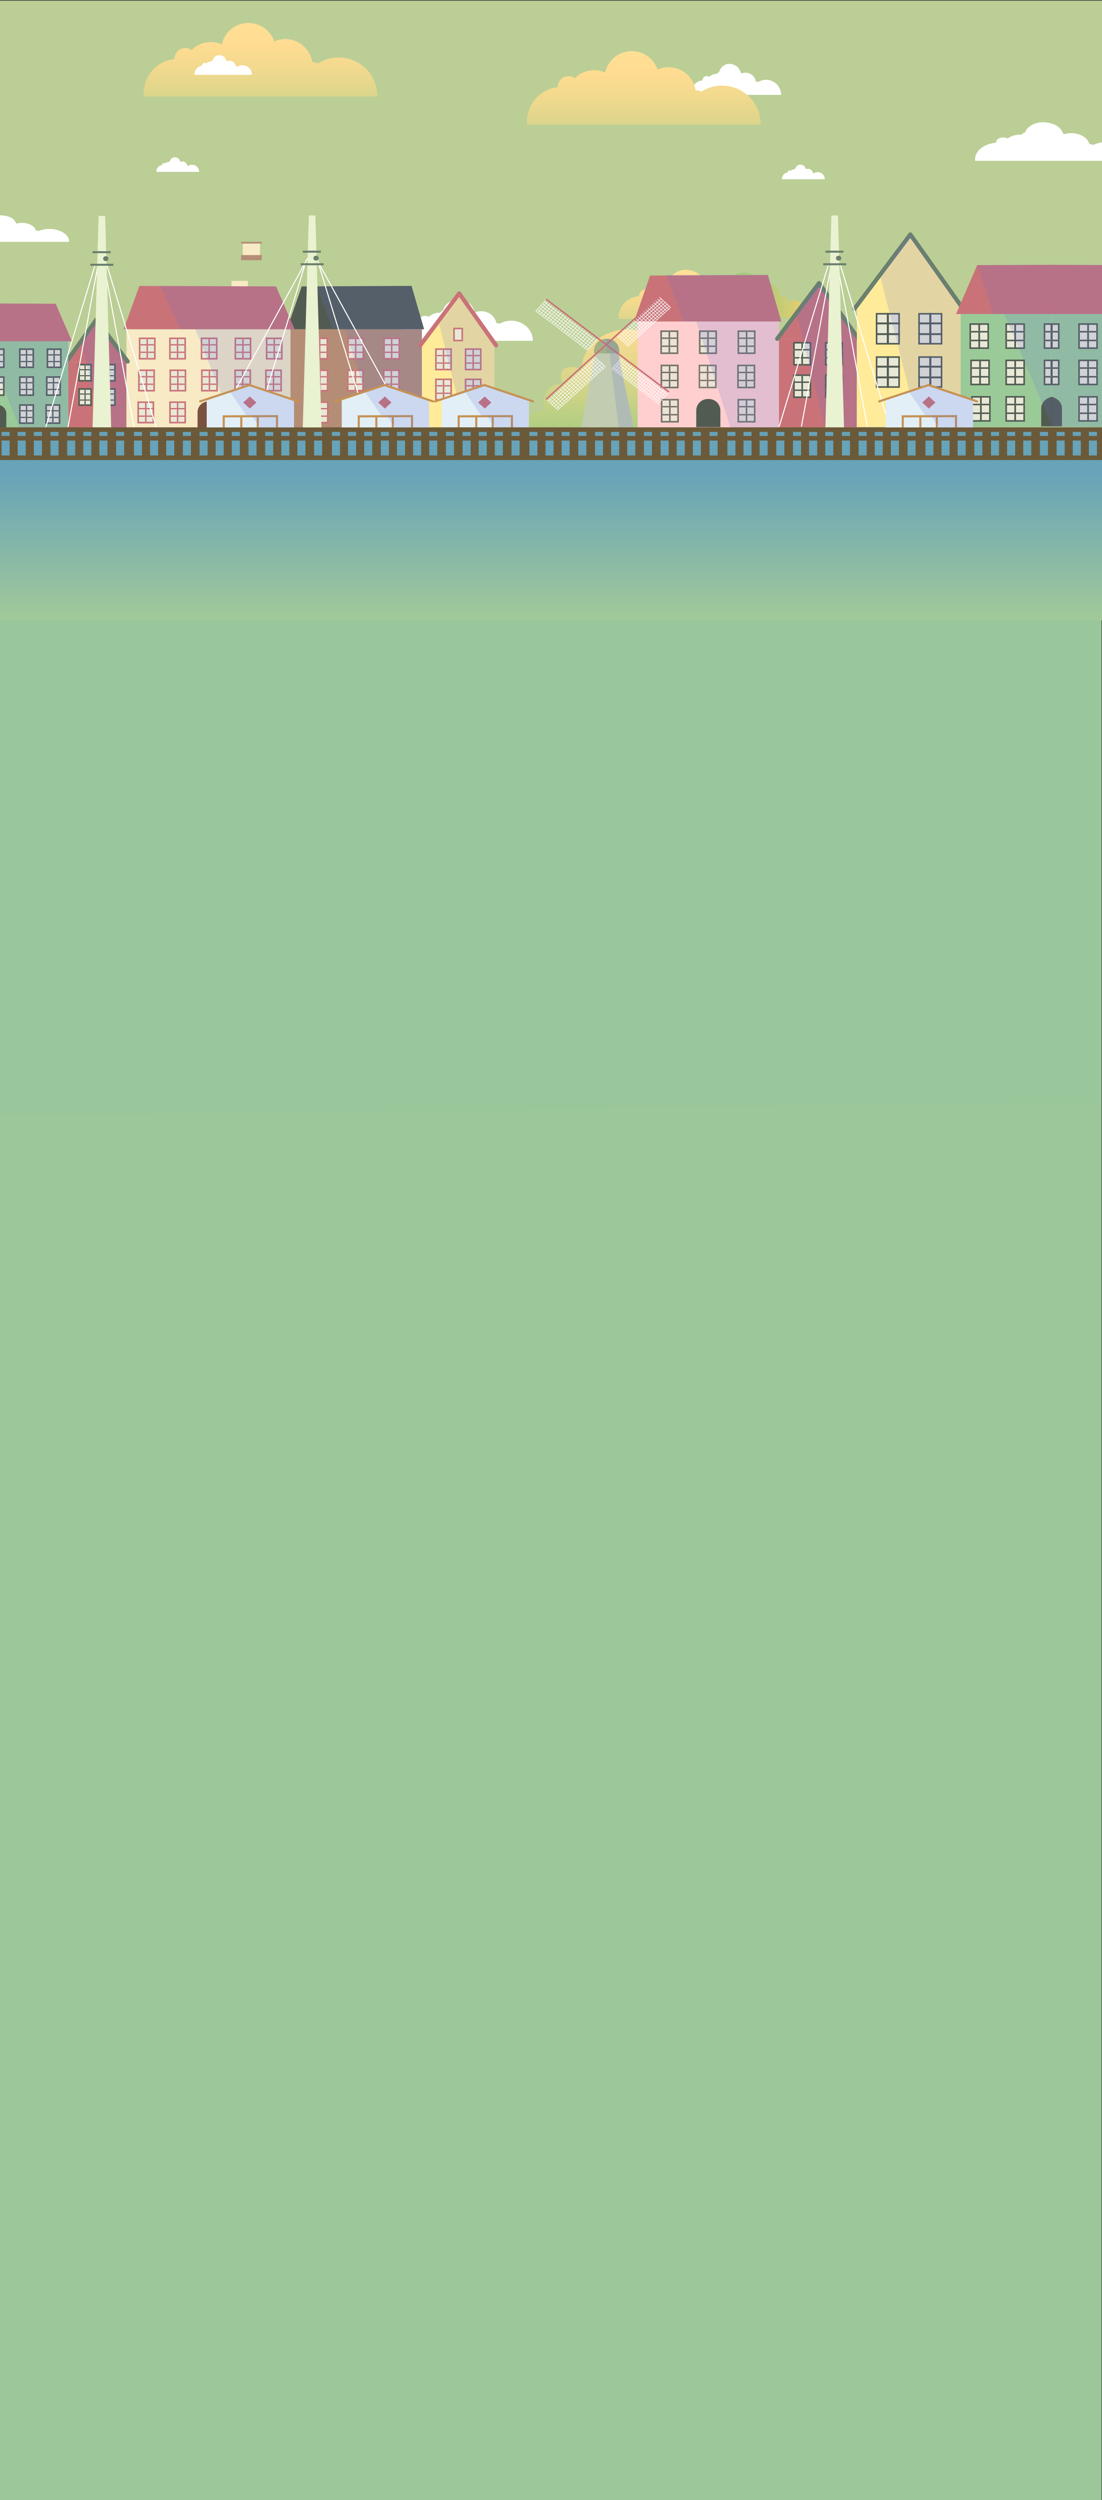 <svg xmlns="http://www.w3.org/2000/svg" xmlns:xlink="http://www.w3.org/1999/xlink" viewBox="0 0 1920 4353.2"><rect x="0" y="0" width="1920" height="4353.2" fill="#333333" stroke="none"/><defs><style>.cls-1,.cls-18,.cls-24,.cls-27,.cls-28,.cls-29,.cls-33,.cls-34{fill:none;}.cls-2{isolation:isolate;}.cls-3{fill:url(#linear-gradient);}.cls-4{clip-path:url(#clip-path);}.cls-5{fill:#bbce95;}.cls-6{fill:url(#linear-gradient-2);}.cls-7{fill:url(#linear-gradient-3);}.cls-8{fill:#fff;}.cls-9{fill:url(#linear-gradient-4);}.cls-10{fill:url(#linear-gradient-5);}.cls-11{fill:url(#linear-gradient-6);}.cls-12{fill:#b58d76;}.cls-13{fill:#525b52;}.cls-14,.cls-19{fill:#e8e8d6;}.cls-15{fill:#c97378;}.cls-16,.cls-37{fill:#6874d6;opacity:0.18;}.cls-16{mix-blend-mode:multiply;}.cls-17{fill:#ffeb99;}.cls-18,.cls-19,.cls-28{stroke:#c97378;}.cls-18,.cls-24,.cls-34{stroke-linecap:round;}.cls-18,.cls-24{stroke-linejoin:round;stroke-width:7.33px;}.cls-19,.cls-27,.cls-28,.cls-29,.cls-33,.cls-34{stroke-miterlimit:10;}.cls-19,.cls-28{stroke-width:2.75px;}.cls-20{fill:#f7eac4;}.cls-21{fill:#ffcfcf;}.cls-22{opacity:0.81;}.cls-23{opacity:0.74;}.cls-24{stroke:#6b7f6e;}.cls-25{fill:#c2ccb0;}.cls-26{fill:#a2b286;}.cls-27,.cls-29{stroke:#fff;}.cls-27{stroke-width:0.92px;}.cls-29{stroke-width:1.83px;}.cls-30{fill:#e9f2d1;}.cls-31{fill:#6b7f6e;}.cls-32{fill:#e2eff7;}.cls-33,.cls-34{stroke:#c69254;stroke-width:3.66px;}.cls-35{fill:#7a523f;}.cls-36{fill:#9aca98;}.cls-38{fill:#6b5a39;}.cls-39{fill:url(#linear-gradient-7);}</style><linearGradient id="linear-gradient" x1="931.96" y1="490.78" x2="1005.47" y2="6253.81" gradientUnits="userSpaceOnUse"><stop offset="0" stop-color="#9ac69b"/><stop offset="1" stop-color="#9cc899"/></linearGradient><clipPath id="clip-path"><rect class="cls-1" x="-0.25" y="1.08" width="1926.5" height="1079"/></clipPath><linearGradient id="linear-gradient-2" x1="959.49" y1="1161.96" x2="959.49" y2="822.96" gradientUnits="userSpaceOnUse"><stop offset="0" stop-color="#b4d68e"/><stop offset="1" stop-color="#67a3b9"/></linearGradient><linearGradient id="linear-gradient-3" x1="453.79" y1="292.57" x2="453.79" y2="-93.95" gradientUnits="userSpaceOnUse"><stop offset="0" stop-color="#9cca7d"/><stop offset="0.22" stop-color="#c8d286"/><stop offset="0.44" stop-color="#f0d98e"/><stop offset="0.56" stop-color="#ffdc91"/><stop offset="0.72" stop-color="#ffe298"/><stop offset="0.95" stop-color="#fff4ad"/><stop offset="1" stop-color="#fff9b2"/></linearGradient><linearGradient id="linear-gradient-4" x1="1136.62" y1="785.6" x2="1136.62" y2="381.95" xlink:href="#linear-gradient-3"/><linearGradient id="linear-gradient-5" x1="1215.85" y1="514.28" x2="1419.85" y2="514.28" gradientUnits="userSpaceOnUse"><stop offset="0" stop-color="#9cca7d"/><stop offset="0.26" stop-color="#9fca7c"/><stop offset="0.45" stop-color="#a8cb7b"/><stop offset="0.62" stop-color="#b8cb77"/><stop offset="0.77" stop-color="#cfcd73"/><stop offset="0.92" stop-color="#ebce6d"/><stop offset="1" stop-color="#ffcf69"/></linearGradient><linearGradient id="linear-gradient-6" x1="1213.86" y1="640.68" x2="1213.86" y2="390.95" xlink:href="#linear-gradient-3"/><linearGradient id="linear-gradient-7" x1="1121.7" y1="341.57" x2="1121.7" y2="-44.95" xlink:href="#linear-gradient-3"/></defs><title>BG</title><g class="cls-2"><g id="Layer_1" data-name="Layer 1"><rect class="cls-3" x="-1.01" y="851.05" width="1920.18" height="3530.48"/><g class="cls-4"><rect class="cls-5" x="-3.26" y="-2.92" width="1925.5" height="770"/><rect class="cls-6" x="-3.26" y="744.08" width="1925.5" height="339"/><path class="cls-7" d="M657.48,167.17a67.37,67.37,0,0,0-103.15-56.79A27,27,0,0,0,544,108.1a47.59,47.59,0,0,0-66.17-36,47.59,47.59,0,0,0-91.43,5.21,46.79,46.79,0,0,0-52.59,10A18.63,18.63,0,0,0,304,102.09c0,.23,0,.45,0,.67a60.63,60.63,0,0,0-53.87,60.18c0,1.66.07,3.31.2,4.94-.07.07-.14.13-.2.2H657.47c0-.29,0-.57,0-.86Z"/><path class="cls-8" d="M928.35,593c0-19.11-16.91-34.6-37.75-34.6a40.13,40.13,0,0,0-20.09,5.31,16.23,16.23,0,0,0-5.78-1.17c-2-11.69-13-20.63-26.34-20.63A28.58,28.58,0,0,0,827.62,544c-3.59-9.61-7.76-18.21-22.53-21.6-17.9-4.1-30.59,7.64-33.22,18.62-3.28-1.36-2.43,3.55-6.26,3.55a27.33,27.33,0,0,0-18.75,7.25,11,11,0,0,0-6.31-1.95c-5.77,0-10.45,4.29-10.45,9.58,0,.11,0,.23,0,.34-17,1.75-30.21,15-30.21,31,0,.86,0,1.71.11,2.55l-.11.1H928.35V593Z"/><path class="cls-8" d="M439,130.11a16.54,16.54,0,0,0-25.33-14,6.68,6.68,0,0,0-2.53-.56,11.68,11.68,0,0,0-11.54-9.83,11.8,11.8,0,0,0-4.72,1c-1.57-4.57-3.4-8.67-9.86-10.28a11.79,11.79,0,0,0-14.55,8.87c-1.44-.65-1.07,1.69-2.75,1.69a11.44,11.44,0,0,0-8.21,3.45,4.58,4.58,0,0,0-7.34,3.63v.17a14.89,14.89,0,0,0-13.23,14.78c0,.41,0,.81.05,1.21l-.05.05H439v-.21Z"/><path class="cls-8" d="M1334.74,639.71c0-8-7.07-14.44-15.77-14.44a16.8,16.8,0,0,0-8.4,2.21,6.81,6.81,0,0,0-2.41-.49c-.84-4.88-5.45-8.62-11-8.62a12.06,12.06,0,0,0-4.5.87c-1.5-4-3.24-7.6-9.41-9-7.48-1.71-12.78,3.19-13.88,7.78-1.37-.57-1,1.48-2.61,1.48a11.41,11.41,0,0,0-7.84,3,4.58,4.58,0,0,0-2.63-.81,4.2,4.2,0,0,0-4.37,4s0,.09,0,.14c-7.1.73-12.62,6.26-12.62,13a9.47,9.47,0,0,0,0,1.07l0,0h95.42c0-.06,0-.12,0-.18Z"/><path class="cls-9" d="M916.55,745.26s-2.77-30.89,32-30.89c0,0-11.91-44.93,31.75-45.87,0,0-11.91-26.21,10.92-29s20.84,10.3,20.84,10.3-3-58,61.52-73.95,83.36,50.55,77.4,63.65c0,0,19.85-35.57,50.61-18.72s23.82,46.8,21.84,47.74,17.86-13.1,26.79,0c0,0,7.94,9.36,0,20.59,0,0,24.81-19.65,45.65-7.48s21.83,37.44,21.83,37.44,15.88-12.17,33.74,1.87c0,0,5.32,7.37,5.32,24.22Z"/><path class="cls-10" d="M1215.88,554s-1.28-14.26,14.75-14.26c0,0-5.49-20.75,14.66-21.18,0,0-5.49-12.1,5-13.4s9.63,4.76,9.63,4.76-1.38-26.8,28.4-34.15,38.49,23.34,35.74,29.39c0,0,9.16-16.42,23.37-8.64s11,21.61,10.07,22,8.25-6,12.38,0a7.79,7.79,0,0,1,0,9.51s11.45-9.08,21.07-3.46,10.08,17.29,10.08,17.29,7.33-5.62,15.58.86c0,0,3.2,2.6,3.2,10.38Z"/><path class="cls-11" d="M1350,555c0-22.78-20.17-41.24-45-41.24a47.9,47.9,0,0,0-24,6.32,19.5,19.5,0,0,0-6.89-1.4c-2.38-13.93-15.53-24.59-31.4-24.59a34.09,34.09,0,0,0-12.83,2.48c-4.29-11.46-9.26-21.71-26.86-25.74-21.35-4.9-36.48,9.1-39.61,22.19-3.91-1.62-2.9,4.23-7.47,4.23a32.57,32.57,0,0,0-22.35,8.65,13.1,13.1,0,0,0-7.52-2.33c-6.88,0-12.45,5.11-12.45,11.42,0,.14,0,.27,0,.41-20.27,2.09-36,17.85-36,37,0,1,0,2,.13,3l-.13.12H1350c0-.17,0-.35,0-.52Z"/><rect class="cls-12" x="505.54" y="573.26" width="229.54" height="171.88"/><polygon class="cls-13" points="525.7 498.73 499.8 573.26 738.9 573.26 716.98 497.85 525.7 498.73"/><rect class="cls-14" x="543.73" y="589.11" width="26.52" height="35.59"/><path class="cls-15" d="M568.88,590.48v32.84H545.11V590.48h23.77m2.75-2.75H542.36v38.34h29.27V587.73Z"/><rect class="cls-14" x="542.36" y="612.27" width="29.27" height="2.3"/><polygon class="cls-15" points="571.63 612.27 542.36 612.27 542.36 614.57 571.63 614.57 571.63 612.27 571.63 612.27"/><rect class="cls-14" x="555.74" y="587.73" width="2.51" height="38.34"/><polygon class="cls-15" points="558.25 587.73 555.74 587.73 555.74 626.07 558.25 626.07 558.25 587.73 558.25 587.73"/><rect class="cls-14" x="542.36" y="599.23" width="29.27" height="2.3"/><polygon class="cls-15" points="571.63 599.24 542.36 599.24 542.36 601.53 571.63 601.53 571.63 599.24 571.63 599.24"/><rect class="cls-14" x="606.45" y="589.11" width="26.52" height="35.59"/><path class="cls-15" d="M631.6,590.48v32.84H607.82V590.48H631.6m2.75-2.75H605.08v38.34h29.27V587.73Z"/><rect class="cls-14" x="605.08" y="612.27" width="29.27" height="2.3"/><polygon class="cls-15" points="634.35 612.27 605.08 612.27 605.08 614.57 634.35 614.57 634.35 612.27 634.35 612.27"/><rect class="cls-14" x="618.46" y="587.73" width="2.51" height="38.34"/><polygon class="cls-15" points="620.97 587.73 618.46 587.73 618.46 626.07 620.97 626.07 620.97 587.73 620.97 587.73"/><rect class="cls-14" x="605.08" y="599.23" width="29.27" height="2.3"/><polygon class="cls-15" points="634.35 599.24 605.08 599.24 605.08 601.53 634.35 601.53 634.35 599.24 634.35 599.24"/><rect class="cls-14" x="669.17" y="589.11" width="26.52" height="35.59"/><path class="cls-15" d="M694.32,590.48v32.84H670.54V590.48h23.78m2.74-2.75H667.79v38.34h29.27V587.73Z"/><rect class="cls-14" x="667.79" y="612.27" width="29.27" height="2.3"/><polygon class="cls-15" points="697.06 612.27 667.79 612.27 667.79 614.57 697.06 614.57 697.06 612.27 697.06 612.27"/><rect class="cls-14" x="681.17" y="587.73" width="2.51" height="38.34"/><polygon class="cls-15" points="683.68 587.73 681.17 587.73 681.17 626.07 683.68 626.07 683.68 587.73 683.68 587.73"/><rect class="cls-14" x="667.79" y="599.23" width="29.27" height="2.3"/><polygon class="cls-15" points="697.06 599.24 667.79 599.24 667.79 601.53 697.06 601.53 697.06 599.24 697.06 599.24"/><rect class="cls-14" x="544.15" y="644.7" width="26.52" height="35.59"/><path class="cls-15" d="M569.3,646.07v32.84H545.52V646.07H569.3m2.75-2.75H542.78v38.34h29.27V643.32Z"/><rect class="cls-14" x="542.78" y="667.86" width="29.27" height="2.3"/><polygon class="cls-15" points="572.05 667.86 542.78 667.86 542.78 670.16 572.05 670.16 572.05 667.86 572.05 667.86"/><rect class="cls-14" x="556.16" y="643.32" width="2.51" height="38.34"/><polygon class="cls-15" points="558.67 643.32 556.16 643.32 556.16 681.66 558.67 681.66 558.67 643.32 558.67 643.32"/><rect class="cls-14" x="542.78" y="654.82" width="29.27" height="2.3"/><polygon class="cls-15" points="572.05 654.82 542.78 654.82 542.78 657.12 572.05 657.12 572.05 654.82 572.05 654.82"/><rect class="cls-14" x="605.91" y="644.7" width="26.52" height="35.59"/><path class="cls-15" d="M631.06,646.07v32.84H607.29V646.07h23.77m2.75-2.75H604.54v38.34h29.27V643.32Z"/><rect class="cls-14" x="604.54" y="667.86" width="29.27" height="2.3"/><polygon class="cls-15" points="633.81 667.86 604.54 667.86 604.54 670.16 633.81 670.16 633.81 667.86 633.81 667.86"/><rect class="cls-14" x="617.92" y="643.32" width="2.51" height="38.34"/><polygon class="cls-15" points="620.43 643.32 617.92 643.32 617.92 681.66 620.43 681.66 620.43 643.32 620.43 643.32"/><rect class="cls-14" x="604.54" y="654.82" width="29.27" height="2.3"/><polygon class="cls-15" points="633.81 654.82 604.54 654.82 604.54 657.12 633.81 657.12 633.81 654.82 633.81 654.82"/><rect class="cls-14" x="668.63" y="644.7" width="26.52" height="35.59"/><path class="cls-15" d="M693.78,646.07v32.84H670V646.07h23.78m2.74-2.75H667.26v38.34h29.26V643.32Z"/><rect class="cls-14" x="667.26" y="667.86" width="29.27" height="2.3"/><polygon class="cls-15" points="696.52 667.86 667.26 667.86 667.26 670.16 696.52 670.16 696.52 667.86 696.52 667.86"/><rect class="cls-14" x="680.64" y="643.32" width="2.51" height="38.34"/><polygon class="cls-15" points="683.14 643.32 680.64 643.32 680.64 681.66 683.14 681.66 683.14 643.32 683.14 643.32"/><rect class="cls-14" x="667.26" y="654.82" width="29.27" height="2.3"/><polygon class="cls-15" points="696.52 654.82 667.26 654.82 667.26 657.12 696.52 657.12 696.52 654.82 696.52 654.82"/><rect class="cls-14" x="544.57" y="700.29" width="26.52" height="35.59"/><path class="cls-15" d="M569.72,701.66V734.5H545.94V701.66h23.78m2.74-2.75H543.2v38.34h29.26V698.91Z"/><rect class="cls-14" x="543.2" y="723.45" width="29.27" height="2.3"/><polygon class="cls-15" points="572.46 723.45 543.2 723.45 543.2 725.75 572.46 725.75 572.46 723.45 572.46 723.45"/><rect class="cls-14" x="556.58" y="698.91" width="2.51" height="38.34"/><polygon class="cls-15" points="559.08 698.91 556.58 698.91 556.58 737.25 559.08 737.25 559.08 698.91 559.08 698.91"/><rect class="cls-14" x="543.2" y="710.41" width="29.27" height="2.3"/><polygon class="cls-15" points="572.46 710.41 543.2 710.41 543.2 712.71 572.46 712.71 572.46 710.41 572.46 710.41"/><rect class="cls-14" x="669.05" y="700.29" width="26.52" height="35.59"/><path class="cls-15" d="M694.2,701.66V734.5H670.42V701.66H694.2m2.74-2.75H667.67v38.34h29.27V698.91Z"/><rect class="cls-14" x="667.67" y="723.45" width="29.27" height="2.3"/><polygon class="cls-15" points="696.94 723.45 667.67 723.45 667.67 725.75 696.94 725.75 696.94 723.45 696.94 723.45"/><rect class="cls-14" x="681.05" y="698.91" width="2.51" height="38.34"/><polygon class="cls-15" points="683.56 698.91 681.05 698.91 681.05 737.25 683.56 737.25 683.56 698.91 683.56 698.91"/><rect class="cls-14" x="667.67" y="710.41" width="29.27" height="2.3"/><polygon class="cls-15" points="696.94 710.41 667.67 710.41 667.67 712.71 696.94 712.71 696.94 710.41 696.94 710.41"/><path class="cls-13" d="M619.45,699.1h1.72a18.75,18.75,0,0,1,18.75,18.75V744.7a0,0,0,0,1,0,0H600.7a0,0,0,0,1,0,0V717.85A18.75,18.75,0,0,1,619.45,699.1Z"/><polygon class="cls-16" points="551.92 498.61 579.51 573.26 600.7 573.26 656.18 745.14 734.6 745.14 735.07 573.26 738.42 572.83 717.38 497.41 551.92 498.61"/><polygon class="cls-17" points="800.11 514.51 735.07 601.33 735.07 745.14 861.32 745.14 861.32 601.33 800.11 514.51"/><rect class="cls-14" x="759.49" y="607.87" width="26.52" height="35.59"/><path class="cls-15" d="M784.64,609.24v32.84H760.86V609.24h23.78m2.74-2.75H758.11v38.34h29.27V606.49Z"/><rect class="cls-14" x="758.11" y="631.03" width="29.27" height="2.3"/><polygon class="cls-15" points="787.38 631.03 758.11 631.03 758.11 633.33 787.38 633.33 787.38 631.03 787.38 631.03"/><rect class="cls-14" x="771.49" y="606.49" width="2.51" height="38.34"/><polygon class="cls-15" points="774 606.49 771.49 606.49 771.49 644.83 774 644.83 774 606.49 774 606.49"/><rect class="cls-14" x="758.11" y="617.99" width="29.27" height="2.3"/><polygon class="cls-15" points="787.38 617.99 758.11 617.99 758.11 620.29 787.38 620.29 787.38 617.99 787.38 617.99"/><rect class="cls-14" x="811.13" y="607.87" width="26.52" height="35.59"/><path class="cls-15" d="M836.28,609.24v32.84H812.51V609.24h23.77m2.75-2.75H809.76v38.34H839V606.49Z"/><rect class="cls-14" x="809.76" y="631.03" width="29.27" height="2.3"/><polygon class="cls-15" points="839.03 631.03 809.76 631.03 809.76 633.33 839.03 633.33 839.03 631.03 839.03 631.03"/><rect class="cls-14" x="823.14" y="606.49" width="2.51" height="38.34"/><polygon class="cls-15" points="825.65 606.49 823.14 606.49 823.14 644.83 825.65 644.83 825.65 606.49 825.65 606.49"/><rect class="cls-14" x="809.76" y="617.99" width="29.27" height="2.3"/><polygon class="cls-15" points="839.03 617.99 809.76 617.99 809.76 620.29 839.03 620.29 839.03 617.99 839.03 617.99"/><rect class="cls-14" x="759.49" y="660.48" width="26.52" height="35.59"/><path class="cls-15" d="M784.64,661.85V694.7H760.86V661.85h23.78m2.74-2.74H758.11v38.33h29.27V659.11Z"/><rect class="cls-14" x="758.11" y="683.64" width="29.27" height="2.3"/><polygon class="cls-15" points="787.38 683.64 758.11 683.64 758.11 685.94 787.38 685.94 787.38 683.64 787.38 683.64"/><rect class="cls-14" x="771.49" y="659.11" width="2.51" height="38.34"/><polygon class="cls-15" points="774 659.11 771.49 659.11 771.49 697.45 774 697.45 774 659.11 774 659.11"/><rect class="cls-14" x="758.11" y="670.61" width="29.27" height="2.3"/><polygon class="cls-15" points="787.38 670.61 758.11 670.61 758.11 672.91 787.38 672.91 787.38 670.61 787.38 670.61"/><rect class="cls-14" x="811.13" y="660.48" width="26.52" height="35.59"/><path class="cls-15" d="M836.28,661.85V694.7H812.51V661.85h23.77m2.75-2.74H809.76v38.33H839V659.11Z"/><rect class="cls-14" x="809.76" y="683.64" width="29.27" height="2.3"/><polygon class="cls-15" points="839.03 683.64 809.76 683.64 809.76 685.94 839.03 685.94 839.03 683.64 839.03 683.64"/><rect class="cls-14" x="823.14" y="659.11" width="2.51" height="38.34"/><polygon class="cls-15" points="825.65 659.11 823.14 659.11 823.14 697.45 825.65 697.45 825.65 659.11 825.65 659.11"/><rect class="cls-14" x="809.76" y="670.61" width="29.27" height="2.3"/><polygon class="cls-15" points="839.03 670.61 809.76 670.61 809.76 672.91 839.03 672.91 839.03 670.61 839.03 670.61"/><polyline class="cls-18" points="864.19 601.33 800.11 511 732.2 601.33"/><polygon class="cls-16" points="765.2 564.28 809.67 744.26 861.32 744.26 861.32 603.08 800.35 517.58 765.2 564.28"/><rect class="cls-19" x="791.02" y="571.95" width="14.35" height="21.05"/><rect class="cls-20" x="403.2" y="489.08" width="28.69" height="21.05"/><rect class="cls-12" x="419.95" y="444.08" width="36.1" height="9"/><rect class="cls-20" x="422.96" y="424.08" width="30.09" height="20"/><rect class="cls-12" x="419.95" y="421.08" width="36.1" height="3"/><rect class="cls-21" x="1110.98" y="559.78" width="246.23" height="184.38"/><rect class="cls-15" x="1357.21" y="589.88" width="135.43" height="154.27"/><polygon class="cls-15" points="1132.61 479.82 1104.83 559.78 1361.32 559.78 1337.81 478.88 1132.61 479.82"/><polygon class="cls-15" points="1426.98 496.76 1357.21 589.88 1492.64 589.88 1426.98 496.76"/><g class="cls-22"><rect class="cls-14" x="1151.86" y="576.68" width="28.65" height="38.38"/><path class="cls-13" d="M1179.13,578.05v35.63h-25.9V578.05h25.9m2.75-2.75h-31.4v41.13h31.4V575.3Z"/><rect class="cls-14" x="1150.48" y="601.62" width="31.4" height="2.47"/><polygon class="cls-13" points="1181.88 601.62 1150.48 601.62 1150.48 604.09 1181.88 604.09 1181.88 601.62 1181.88 601.62"/><rect class="cls-14" x="1164.84" y="575.3" width="2.69" height="41.13"/><polygon class="cls-13" points="1167.53 575.3 1164.84 575.3 1164.84 616.43 1167.53 616.43 1167.53 575.3 1167.53 575.3"/><rect class="cls-14" x="1150.48" y="587.64" width="31.4" height="2.47"/><polygon class="cls-13" points="1181.88 587.64 1150.48 587.64 1150.48 590.11 1181.88 590.11 1181.88 587.64 1181.88 587.64"/></g><g class="cls-22"><rect class="cls-14" x="1219.14" y="576.68" width="28.65" height="38.38"/><path class="cls-13" d="M1246.41,578.05v35.63h-25.9V578.05h25.9m2.75-2.75h-31.4v41.13h31.4V575.3Z"/><rect class="cls-14" x="1217.76" y="601.62" width="31.4" height="2.47"/><polygon class="cls-13" points="1249.16 601.62 1217.76 601.62 1217.76 604.09 1249.16 604.09 1249.16 601.62 1249.16 601.62"/><rect class="cls-14" x="1232.11" y="575.3" width="2.69" height="41.13"/><polygon class="cls-13" points="1234.81 575.3 1232.11 575.3 1232.11 616.43 1234.81 616.43 1234.81 575.3 1234.81 575.3"/><rect class="cls-14" x="1217.76" y="587.64" width="31.4" height="2.47"/><polygon class="cls-13" points="1249.16 587.64 1217.76 587.64 1217.76 590.11 1249.16 590.11 1249.16 587.64 1249.16 587.64"/></g><g class="cls-22"><rect class="cls-14" x="1286.41" y="576.68" width="28.65" height="38.38"/><path class="cls-13" d="M1313.69,578.05v35.63h-25.9V578.05h25.9m2.75-2.75H1285v41.13h31.4V575.3Z"/><rect class="cls-14" x="1285.04" y="601.62" width="31.4" height="2.47"/><polygon class="cls-13" points="1316.44 601.62 1285.04 601.62 1285.04 604.09 1316.44 604.09 1316.44 601.62 1316.44 601.62"/><rect class="cls-14" x="1299.39" y="575.3" width="2.69" height="41.13"/><polygon class="cls-13" points="1302.08 575.3 1299.39 575.3 1299.39 616.43 1302.08 616.43 1302.08 575.3 1302.08 575.3"/><rect class="cls-14" x="1285.04" y="587.64" width="31.4" height="2.47"/><polygon class="cls-13" points="1316.44 587.64 1285.04 587.64 1285.04 590.11 1316.44 590.11 1316.44 587.64 1316.44 587.64"/></g><g class="cls-22"><rect class="cls-14" x="1152.31" y="636.31" width="28.65" height="38.38"/><path class="cls-13" d="M1179.58,637.68v35.63h-25.9V637.68h25.9m2.75-2.74h-31.4v41.12h31.4V634.94Z"/><rect class="cls-14" x="1150.93" y="661.26" width="31.4" height="2.47"/><polygon class="cls-13" points="1182.33 661.26 1150.93 661.26 1150.93 663.72 1182.33 663.72 1182.33 661.26 1182.33 661.26"/><rect class="cls-14" x="1165.28" y="634.94" width="2.69" height="41.13"/><polygon class="cls-13" points="1167.97 634.93 1165.28 634.93 1165.28 676.06 1167.97 676.06 1167.97 634.93 1167.97 634.93"/><rect class="cls-14" x="1150.93" y="647.27" width="31.4" height="2.47"/><polygon class="cls-13" points="1182.33 647.27 1150.93 647.27 1150.93 649.74 1182.33 649.74 1182.33 647.27 1182.33 647.27"/></g><g class="cls-23"><rect class="cls-14" x="1218.56" y="636.31" width="28.65" height="38.38"/><path class="cls-13" d="M1245.83,637.68v35.63h-25.9V637.68h25.9m2.75-2.74h-31.4v41.12h31.4V634.94Z"/><rect class="cls-14" x="1217.18" y="661.26" width="31.4" height="2.47"/><polygon class="cls-13" points="1248.58 661.26 1217.18 661.26 1217.18 663.72 1248.58 663.72 1248.58 661.26 1248.58 661.26"/><rect class="cls-14" x="1231.54" y="634.94" width="2.69" height="41.13"/><polygon class="cls-13" points="1234.23 634.93 1231.54 634.93 1231.54 676.06 1234.23 676.06 1234.23 634.93 1234.23 634.93"/><rect class="cls-14" x="1217.18" y="647.27" width="31.4" height="2.47"/><polygon class="cls-13" points="1248.58 647.27 1217.18 647.27 1217.18 649.74 1248.58 649.74 1248.58 647.27 1248.58 647.27"/></g><g class="cls-22"><rect class="cls-14" x="1285.84" y="636.31" width="28.65" height="38.38"/><path class="cls-13" d="M1313.11,637.68v35.63h-25.9V637.68h25.9m2.75-2.74h-31.4v41.12h31.4V634.94Z"/><rect class="cls-14" x="1284.46" y="661.26" width="31.4" height="2.47"/><polygon class="cls-13" points="1315.86 661.26 1284.46 661.26 1284.46 663.72 1315.86 663.72 1315.86 661.26 1315.86 661.26"/><rect class="cls-14" x="1298.82" y="634.94" width="2.69" height="41.13"/><polygon class="cls-13" points="1301.51 634.93 1298.82 634.93 1298.82 676.06 1301.51 676.06 1301.51 634.93 1301.51 634.93"/><rect class="cls-14" x="1284.46" y="647.27" width="31.4" height="2.47"/><polygon class="cls-13" points="1315.86 647.27 1284.46 647.27 1284.46 649.74 1315.86 649.74 1315.86 647.27 1315.86 647.27"/></g><rect class="cls-14" x="1383.3" y="596.8" width="28.65" height="38.38"/><path class="cls-13" d="M1410.58,598.17V633.8h-25.9V598.17h25.9m2.75-2.74h-31.4v41.12h31.4V595.43Z"/><rect class="cls-14" x="1381.93" y="621.75" width="31.4" height="2.47"/><polygon class="cls-13" points="1413.33 621.75 1381.93 621.75 1381.93 624.21 1413.33 624.21 1413.33 621.75 1413.33 621.75"/><rect class="cls-14" x="1396.28" y="595.43" width="2.69" height="41.13"/><polygon class="cls-13" points="1398.97 595.43 1396.28 595.43 1396.28 636.55 1398.97 636.55 1398.97 595.43 1398.97 595.43"/><rect class="cls-14" x="1381.93" y="607.76" width="31.4" height="2.47"/><polygon class="cls-13" points="1413.33 607.76 1381.93 607.76 1381.93 610.23 1413.33 610.23 1413.33 607.76 1413.33 607.76"/><rect class="cls-14" x="1438.7" y="596.8" width="28.65" height="38.38"/><path class="cls-13" d="M1466,598.17V633.8h-25.9V598.17H1466m2.75-2.74h-31.4v41.12h31.4V595.43Z"/><rect class="cls-14" x="1437.33" y="621.75" width="31.4" height="2.47"/><polygon class="cls-13" points="1468.73 621.75 1437.33 621.75 1437.33 624.21 1468.73 624.21 1468.73 621.75 1468.73 621.75"/><rect class="cls-14" x="1451.68" y="595.43" width="2.69" height="41.13"/><polygon class="cls-13" points="1454.37 595.43 1451.68 595.43 1451.68 636.55 1454.37 636.55 1454.37 595.43 1454.37 595.43"/><rect class="cls-14" x="1437.33" y="607.76" width="31.4" height="2.47"/><polygon class="cls-13" points="1468.73 607.76 1437.33 607.76 1437.33 610.23 1468.73 610.23 1468.73 607.76 1468.73 607.76"/><rect class="cls-14" x="1383.3" y="653.24" width="28.65" height="38.38"/><path class="cls-13" d="M1410.58,654.62v35.63h-25.9V654.62h25.9m2.75-2.75h-31.4V693h31.4V651.87Z"/><rect class="cls-14" x="1381.93" y="678.19" width="31.4" height="2.47"/><polygon class="cls-13" points="1413.33 678.19 1381.93 678.19 1381.93 680.66 1413.33 680.66 1413.33 678.19 1413.33 678.19"/><rect class="cls-14" x="1396.28" y="651.87" width="2.69" height="41.13"/><polygon class="cls-13" points="1398.97 651.87 1396.28 651.87 1396.28 692.99 1398.97 692.99 1398.97 651.87 1398.97 651.87"/><rect class="cls-14" x="1381.93" y="664.21" width="31.4" height="2.47"/><polygon class="cls-13" points="1413.33 664.21 1381.93 664.21 1381.93 666.67 1413.33 666.67 1413.33 664.21 1413.33 664.21"/><rect class="cls-14" x="1438.7" y="653.24" width="28.65" height="38.38"/><path class="cls-13" d="M1466,654.62v35.63h-25.9V654.62H1466m2.75-2.75h-31.4V693h31.4V651.87Z"/><rect class="cls-14" x="1437.33" y="678.19" width="31.4" height="2.47"/><polygon class="cls-13" points="1468.73 678.19 1437.33 678.19 1437.33 680.66 1468.73 680.66 1468.73 678.19 1468.73 678.19"/><rect class="cls-14" x="1451.68" y="651.87" width="2.69" height="41.13"/><polygon class="cls-13" points="1454.37 651.87 1451.68 651.87 1451.68 692.99 1454.37 692.99 1454.37 651.87 1454.37 651.87"/><rect class="cls-14" x="1437.33" y="664.21" width="31.4" height="2.47"/><polygon class="cls-13" points="1468.73 664.21 1437.33 664.21 1437.33 666.67 1468.73 666.67 1468.73 664.21 1468.73 664.21"/><g class="cls-22"><rect class="cls-14" x="1152.75" y="695.94" width="28.65" height="38.38"/><path class="cls-13" d="M1180,697.31V733h-25.9V697.31H1180m2.75-2.74h-31.4v41.12h31.4V694.57Z"/><rect class="cls-14" x="1151.38" y="720.89" width="31.4" height="2.47"/><polygon class="cls-13" points="1182.78 720.89 1151.38 720.89 1151.38 723.36 1182.78 723.36 1182.78 720.89 1182.78 720.89"/><rect class="cls-14" x="1165.73" y="694.57" width="2.69" height="41.13"/><polygon class="cls-13" points="1168.42 694.57 1165.73 694.57 1165.73 735.69 1168.42 735.69 1168.42 694.57 1168.42 694.57"/><rect class="cls-14" x="1151.38" y="706.9" width="31.4" height="2.47"/><polygon class="cls-13" points="1182.78 706.9 1151.38 706.9 1151.38 709.37 1182.78 709.37 1182.78 706.9 1182.78 706.9"/></g><g class="cls-22"><rect class="cls-14" x="1286.29" y="695.94" width="28.65" height="38.38"/><path class="cls-13" d="M1313.56,697.31V733h-25.9V697.31h25.9m2.75-2.74h-31.4v41.12h31.4V694.57Z"/><rect class="cls-14" x="1284.91" y="720.89" width="31.4" height="2.47"/><polygon class="cls-13" points="1316.31 720.89 1284.91 720.89 1284.91 723.36 1316.31 723.36 1316.31 720.89 1316.31 720.89"/><rect class="cls-14" x="1299.26" y="694.57" width="2.69" height="41.13"/><polygon class="cls-13" points="1301.95 694.57 1299.26 694.57 1299.26 735.69 1301.95 735.69 1301.95 694.57 1301.95 694.57"/><rect class="cls-14" x="1284.91" y="706.9" width="31.4" height="2.47"/><polygon class="cls-13" points="1316.31 706.9 1284.91 706.9 1284.91 709.37 1316.31 709.37 1316.31 706.9 1316.31 706.9"/></g><path class="cls-13" d="M1233.18,694.77H1235a20.11,20.11,0,0,1,20.11,20.11v28.81a0,0,0,0,1,0,0h-42.06a0,0,0,0,1,0,0V714.88A20.11,20.11,0,0,1,1233.18,694.77Z"/><polygon class="cls-16" points="1160.74 478.41 1190.33 559.78 1213.07 559.78 1272.58 744.16 1356.7 744.16 1357.21 559.78 1360.8 559.31 1338.23 478.41 1160.74 478.41"/><polyline class="cls-24" points="1495.72 589.88 1426.98 492.99 1354.13 589.88"/><polygon class="cls-16" points="1388.06 548.71 1437.24 743.22 1492.64 743.22 1492.64 589.88 1424.92 492.99 1388.06 548.71"/><polygon class="cls-17" points="1586.07 413.25 1492.92 537.6 1492.92 743.58 1673.74 743.58 1673.74 537.6 1586.07 413.25"/><rect class="cls-14" x="1527.3" y="546.37" width="39.17" height="52.16"/><path class="cls-13" d="M1565.09,547.74v49.42h-36.42V547.74h36.42m2.75-2.75h-41.92V599.9h41.92V545Z"/><rect class="cls-14" x="1527.3" y="581.51" width="39.17" height="0.55"/><polygon class="cls-13" points="1567.84 580.14 1525.92 580.14 1525.92 583.43 1567.84 583.43 1567.84 580.14 1567.84 580.14"/><rect class="cls-14" x="1546.46" y="546.37" width="0.84" height="52.16"/><polygon class="cls-13" points="1548.68 545 1545.09 545 1545.09 599.9 1548.68 599.9 1548.68 545 1548.68 545"/><rect class="cls-14" x="1527.3" y="562.84" width="39.17" height="0.55"/><polygon class="cls-13" points="1567.84 561.47 1525.92 561.47 1525.92 564.76 1567.84 564.76 1567.84 561.47 1567.84 561.47"/><rect class="cls-14" x="1601.27" y="546.37" width="39.17" height="52.16"/><path class="cls-13" d="M1639.06,547.74v49.42h-36.42V547.74h36.42m2.75-2.75h-41.92V599.9h41.92V545Z"/><rect class="cls-14" x="1601.27" y="581.51" width="39.17" height="0.55"/><polygon class="cls-13" points="1641.81 580.14 1599.89 580.14 1599.89 583.43 1641.81 583.43 1641.81 580.14 1641.81 580.14"/><rect class="cls-14" x="1620.43" y="546.37" width="0.84" height="52.16"/><polygon class="cls-13" points="1622.65 545 1619.06 545 1619.06 599.9 1622.65 599.9 1622.65 545 1622.65 545"/><rect class="cls-14" x="1601.27" y="562.84" width="39.17" height="0.55"/><polygon class="cls-13" points="1641.81 561.47 1599.89 561.47 1599.89 564.76 1641.81 564.76 1641.81 561.47 1641.81 561.47"/><rect class="cls-14" x="1527.3" y="621.73" width="39.17" height="52.16"/><path class="cls-13" d="M1565.09,623.1v49.41h-36.42V623.1h36.42m2.75-2.75h-41.92v54.91h41.92V620.35Z"/><rect class="cls-14" x="1527.3" y="656.87" width="39.17" height="0.55"/><polygon class="cls-13" points="1567.84 655.5 1525.92 655.5 1525.92 658.79 1567.84 658.79 1567.84 655.5 1567.84 655.5"/><rect class="cls-14" x="1546.46" y="621.73" width="0.84" height="52.16"/><polygon class="cls-13" points="1548.68 620.35 1545.09 620.35 1545.09 675.26 1548.68 675.26 1548.68 620.35 1548.68 620.35"/><rect class="cls-14" x="1527.3" y="638.2" width="39.17" height="0.55"/><polygon class="cls-13" points="1567.84 636.83 1525.92 636.83 1525.92 640.12 1567.84 640.12 1567.84 636.83 1567.84 636.83"/><rect class="cls-14" x="1601.27" y="621.73" width="39.17" height="52.16"/><path class="cls-13" d="M1639.06,623.1v49.41h-36.42V623.1h36.42m2.75-2.75h-41.92v54.91h41.92V620.35Z"/><rect class="cls-14" x="1601.27" y="656.87" width="39.17" height="0.55"/><polygon class="cls-13" points="1641.81 655.5 1599.89 655.5 1599.89 658.79 1641.81 658.79 1641.81 655.5 1641.81 655.5"/><rect class="cls-14" x="1620.43" y="621.73" width="0.84" height="52.16"/><polygon class="cls-13" points="1622.65 620.35 1619.06 620.35 1619.06 675.26 1622.65 675.26 1622.65 620.35 1622.65 620.35"/><rect class="cls-14" x="1601.27" y="638.2" width="39.17" height="0.55"/><polygon class="cls-13" points="1641.81 636.83 1599.89 636.83 1599.89 640.12 1641.81 640.12 1641.81 636.83 1641.81 636.83"/><polyline class="cls-24" points="1677.85 537.6 1586.07 408.23 1488.81 537.6"/><polygon class="cls-16" points="1534.1 482.62 1599.77 742.32 1673.74 742.32 1673.74 537.6 1583.33 408.23 1534.1 482.62"/><polygon class="cls-25" points="1012.43 745.58 1038.26 608.78 1075.84 608.78 1104.25 745.58 1012.43 745.58"/><path class="cls-26" d="M1055.94,589.93h1.93a21,21,0,0,1,21,21v4.4a0,0,0,0,1,0,0h-44a0,0,0,0,1,0,0V611A21,21,0,0,1,1055.94,589.93Z"/><polygon class="cls-27" points="1146.95 702.69 1066.46 641.95 1084.7 621.64 1165.18 682.38 1146.95 702.69"/><line class="cls-27" x1="1143.94" y1="664.65" x2="1125.1" y2="685.64"/><line class="cls-27" x1="1147.63" y1="667.43" x2="1128.79" y2="688.42"/><line class="cls-27" x1="1150.72" y1="670.9" x2="1131.88" y2="691.89"/><line class="cls-27" x1="1155.02" y1="673.01" x2="1136.18" y2="694"/><line class="cls-27" x1="1158.71" y1="675.79" x2="1139.87" y2="696.78"/><line class="cls-27" x1="1161.19" y1="679.93" x2="1142.35" y2="700.92"/><line class="cls-27" x1="1081.05" y1="625.7" x2="1162.28" y2="687"/><line class="cls-27" x1="1077.64" y1="628.81" x2="1158.87" y2="690.11"/><line class="cls-27" x1="1074.97" y1="632.47" x2="1156.2" y2="693.77"/><line class="cls-27" x1="1072.3" y1="636.13" x2="1153.53" y2="697.44"/><line class="cls-27" x1="1068.89" y1="639.24" x2="1150.12" y2="700.54"/><line class="cls-27" x1="1088.26" y1="623.19" x2="1069.42" y2="644.18"/><line class="cls-27" x1="1091.65" y1="626.31" x2="1072.8" y2="647.3"/><line class="cls-27" x1="1095.64" y1="628.76" x2="1076.8" y2="649.75"/><line class="cls-27" x1="1099.64" y1="631.21" x2="1080.8" y2="652.2"/><line class="cls-27" x1="1102.72" y1="634.67" x2="1083.88" y2="655.66"/><line class="cls-27" x1="1107.02" y1="636.78" x2="1088.18" y2="657.77"/><line class="cls-27" x1="1110.71" y1="639.57" x2="1091.87" y2="660.56"/><line class="cls-27" x1="1114.41" y1="642.36" x2="1095.56" y2="663.34"/><line class="cls-27" x1="1118.1" y1="645.14" x2="1099.26" y2="666.13"/><line class="cls-27" x1="1121.79" y1="647.93" x2="1102.95" y2="668.92"/><line class="cls-27" x1="1124.87" y1="651.39" x2="1106.03" y2="672.38"/><line class="cls-27" x1="1128.57" y1="654.18" x2="1109.72" y2="675.17"/><line class="cls-27" x1="1132.87" y1="656.29" x2="1114.02" y2="677.28"/><line class="cls-27" x1="1135.95" y1="659.75" x2="1117.11" y2="680.74"/><line class="cls-27" x1="1140.25" y1="661.86" x2="1121.41" y2="682.85"/><polygon class="cls-27" points="1023.36 609.42 933.59 541.67 951.82 521.36 1041.6 589.11 1023.36 609.42"/><line class="cls-27" x1="1017.8" y1="569.45" x2="998.96" y2="590.44"/><line class="cls-27" x1="1021.92" y1="572.55" x2="1003.08" y2="593.54"/><line class="cls-27" x1="1025.43" y1="576.34" x2="1006.59" y2="597.33"/><line class="cls-27" x1="1030.15" y1="578.77" x2="1011.31" y2="599.76"/><line class="cls-27" x1="1034.27" y1="581.88" x2="1015.43" y2="602.87"/><line class="cls-27" x1="1037.18" y1="586.34" x2="1018.33" y2="607.33"/><line class="cls-27" x1="948.17" y1="525.42" x2="1038.77" y2="593.79"/><line class="cls-27" x1="944.72" y1="528.49" x2="1035.32" y2="596.87"/><line class="cls-27" x1="942.1" y1="532.19" x2="1032.7" y2="600.56"/><line class="cls-27" x1="939.47" y1="535.88" x2="1030.07" y2="604.26"/><line class="cls-27" x1="936.02" y1="538.96" x2="1026.62" y2="607.34"/><line class="cls-27" x1="955.72" y1="523.17" x2="936.88" y2="544.15"/><line class="cls-27" x1="959.54" y1="526.61" x2="940.7" y2="547.6"/><line class="cls-27" x1="963.96" y1="529.38" x2="945.12" y2="550.37"/><line class="cls-27" x1="968.38" y1="532.15" x2="949.54" y2="553.14"/><line class="cls-27" x1="971.89" y1="535.94" x2="953.05" y2="556.92"/><line class="cls-27" x1="976.62" y1="538.37" x2="957.78" y2="559.36"/><line class="cls-27" x1="980.74" y1="541.47" x2="961.89" y2="562.46"/><line class="cls-27" x1="984.85" y1="544.58" x2="966.01" y2="565.57"/><line class="cls-27" x1="988.97" y1="547.69" x2="970.13" y2="568.68"/><line class="cls-27" x1="993.09" y1="550.8" x2="974.25" y2="571.79"/><line class="cls-27" x1="996.6" y1="554.58" x2="977.76" y2="575.57"/><line class="cls-27" x1="1000.72" y1="557.69" x2="981.88" y2="578.68"/><line class="cls-27" x1="1005.45" y1="560.12" x2="986.6" y2="581.11"/><line class="cls-27" x1="1008.96" y1="563.91" x2="990.11" y2="584.9"/><line class="cls-27" x1="1013.68" y1="566.34" x2="994.84" y2="587.33"/><line class="cls-28" x1="951.41" y1="521.04" x2="1165.55" y2="682.66"/><polygon class="cls-27" points="1168.18 535.38 1094.13 602.66 1073.94 583.97 1147.99 516.7 1168.18 535.38"/><line class="cls-27" x1="1126.6" y1="534.28" x2="1147.47" y2="553.59"/><line class="cls-27" x1="1129.99" y1="531.19" x2="1150.86" y2="550.5"/><line class="cls-27" x1="1134.06" y1="528.73" x2="1154.93" y2="548.04"/><line class="cls-27" x1="1136.79" y1="525.02" x2="1157.66" y2="544.33"/><line class="cls-27" x1="1140.19" y1="521.93" x2="1161.05" y2="541.24"/><line class="cls-27" x1="1144.93" y1="520.09" x2="1165.8" y2="539.4"/><line class="cls-27" x1="1077.97" y1="587.71" x2="1152.71" y2="519.82"/><line class="cls-27" x1="1081" y1="591.13" x2="1155.73" y2="523.24"/><line class="cls-27" x1="1084.71" y1="593.94" x2="1159.44" y2="526.05"/><line class="cls-27" x1="1088.41" y1="596.74" x2="1163.14" y2="528.85"/><line class="cls-27" x1="1091.44" y1="600.17" x2="1166.17" y2="532.28"/><line class="cls-27" x1="1075.98" y1="580.88" x2="1096.85" y2="600.19"/><line class="cls-27" x1="1079.71" y1="578.11" x2="1100.58" y2="597.42"/><line class="cls-27" x1="1082.77" y1="574.71" x2="1103.64" y2="594.02"/><line class="cls-27" x1="1085.83" y1="571.31" x2="1106.7" y2="590.62"/><line class="cls-27" x1="1089.9" y1="568.85" x2="1110.77" y2="588.16"/><line class="cls-27" x1="1092.63" y1="565.14" x2="1113.5" y2="584.45"/><line class="cls-27" x1="1096.03" y1="562.05" x2="1116.89" y2="581.36"/><line class="cls-27" x1="1099.42" y1="558.97" x2="1120.29" y2="578.28"/><line class="cls-27" x1="1102.82" y1="555.88" x2="1123.69" y2="575.19"/><line class="cls-27" x1="1106.22" y1="552.79" x2="1127.08" y2="572.11"/><line class="cls-27" x1="1110.29" y1="550.33" x2="1131.15" y2="569.64"/><line class="cls-27" x1="1113.68" y1="547.25" x2="1134.55" y2="566.56"/><line class="cls-27" x1="1116.41" y1="543.54" x2="1137.27" y2="562.85"/><line class="cls-27" x1="1120.48" y1="541.07" x2="1141.34" y2="560.38"/><line class="cls-27" x1="1123.2" y1="537.36" x2="1144.07" y2="556.68"/><polygon class="cls-27" points="1054.48 638.68 971.88 713.72 951.68 695.03 1034.28 620 1054.48 638.68"/><line class="cls-27" x1="1010.54" y1="639.71" x2="1031.41" y2="659.02"/><line class="cls-27" x1="1014.33" y1="636.27" x2="1035.2" y2="655.58"/><line class="cls-27" x1="1018.79" y1="633.45" x2="1039.66" y2="652.76"/><line class="cls-27" x1="1021.91" y1="629.39" x2="1042.77" y2="648.7"/><line class="cls-27" x1="1025.7" y1="625.95" x2="1046.56" y2="645.26"/><line class="cls-27" x1="1030.83" y1="623.75" x2="1051.7" y2="643.06"/><line class="cls-27" x1="955.72" y1="698.77" x2="1039.08" y2="623.04"/><line class="cls-27" x1="958.71" y1="702.23" x2="1042.07" y2="626.5"/><line class="cls-27" x1="962.45" y1="705" x2="1045.81" y2="629.27"/><line class="cls-27" x1="966.2" y1="707.77" x2="1049.56" y2="632.04"/><line class="cls-27" x1="969.19" y1="711.23" x2="1052.54" y2="635.5"/><line class="cls-27" x1="954.04" y1="691.66" x2="974.91" y2="710.97"/><line class="cls-27" x1="958.17" y1="688.53" x2="979.04" y2="707.84"/><line class="cls-27" x1="961.62" y1="684.77" x2="982.49" y2="704.08"/><line class="cls-27" x1="965.07" y1="681.02" x2="985.94" y2="700.33"/><line class="cls-27" x1="969.53" y1="678.2" x2="990.4" y2="697.51"/><line class="cls-27" x1="972.65" y1="674.14" x2="993.52" y2="693.45"/><line class="cls-27" x1="976.44" y1="670.69" x2="997.31" y2="690"/><line class="cls-27" x1="980.23" y1="667.25" x2="1001.1" y2="686.56"/><line class="cls-27" x1="984.02" y1="663.81" x2="1004.88" y2="683.12"/><line class="cls-27" x1="987.81" y1="660.37" x2="1008.67" y2="679.68"/><line class="cls-27" x1="992.27" y1="657.55" x2="1013.14" y2="676.86"/><line class="cls-27" x1="996.06" y1="654.11" x2="1016.92" y2="673.42"/><line class="cls-27" x1="999.17" y1="650.04" x2="1020.04" y2="669.35"/><line class="cls-27" x1="1003.63" y1="647.22" x2="1024.5" y2="666.53"/><line class="cls-27" x1="1006.75" y1="643.16" x2="1027.62" y2="662.47"/><line class="cls-28" x1="951.31" y1="695.38" x2="1148.33" y2="516.39"/><path class="cls-16" d="M1054.29,591l2.35,24.33H1062l15.94,129.78,26.36.44-26.78-127.15-.15-3.07,2.06-.44s.7-12.51-6.34-18.53c0,0-5.59-7.49-18.75-6.32Z"/><line class="cls-29" x1="1458.85" y1="459.7" x2="1511.16" y2="742.81"/><line class="cls-29" x1="1463.53" y1="459.26" x2="1549.92" y2="742.81"/><line class="cls-29" x1="1448.55" y1="459.7" x2="1396.24" y2="742.81"/><line class="cls-29" x1="1443.87" y1="459.26" x2="1357.48" y2="742.81"/><polygon class="cls-30" points="1470.54 744.26 1438.03 744.26 1448.55 375.08 1460.02 375.08 1470.54 744.26"/><rect class="cls-31" x="1434.2" y="458.39" width="40.17" height="3.51"/><rect class="cls-31" x="1438.03" y="436.46" width="31.56" height="3.51"/><ellipse class="cls-31" cx="1461.09" cy="449.52" rx="4.68" ry="4.29"/><polygon class="cls-32" points="769.5 744.26 769.5 695.04 844.03 670.48 921.57 694.85 921.57 744.26 769.5 744.26"/><polyline class="cls-33" points="799.15 744.26 799.15 724.97 891.92 724.6 891.92 744.26"/><line class="cls-33" x1="829.76" y1="724.97" x2="829.76" y2="744.26"/><line class="cls-33" x1="858.45" y1="724.97" x2="858.45" y2="744.26"/><polygon class="cls-15" points="856.08 700.86 844.58 711.4 833.08 700.86 844.58 690.32 856.08 700.86"/><polygon class="cls-16" points="810.15 682.5 838.31 723.22 847.34 723.22 862.27 744.26 921.57 744.26 921.57 696.55 844.03 670.42 810.15 682.5"/><polyline class="cls-34" points="758.03 698.91 844.03 670.48 928.59 698.91"/><path class="cls-8" d="M1437,312a12.32,12.32,0,0,0-18.88-10.39,4.79,4.79,0,0,0-1.89-.42,8.69,8.69,0,0,0-8.6-7.32,8.59,8.59,0,0,0-3.51.74c-1.17-3.41-2.53-6.47-7.35-7.67a8.8,8.8,0,0,0-10.84,6.61c-1.07-.48-.8,1.26-2,1.26a8.57,8.57,0,0,0-6.12,2.57,3.41,3.41,0,0,0-5.47,2.71s0,.08,0,.12a11.1,11.1,0,0,0-9.86,11q0,.45,0,.9l0,0H1437a.92.92,0,0,0,0-.16Z"/><path class="cls-8" d="M1360.81,164.87a26.07,26.07,0,0,0-39.91-22,10.24,10.24,0,0,0-4-.88,18.42,18.42,0,0,0-25.6-13.92c-2.48-7.21-5.36-13.67-15.55-16.21-12.35-3.07-21.11,5.73-22.92,14-2.26-1-1.68,2.67-4.32,2.67a18,18,0,0,0-12.93,5.44,7.21,7.21,0,0,0-11.57,5.72c0,.09,0,.17,0,.26a23.45,23.45,0,0,0-20.84,23.28c0,.65,0,1.28.07,1.91l-.07.08h157.62v-.35Z"/><path class="cls-8" d="M347,299.2a12.31,12.31,0,0,0-18.87-10.39,4.79,4.79,0,0,0-1.89-.42,8.73,8.73,0,0,0-12.11-6.59c-1.17-3.41-2.54-6.46-7.35-7.66a8.81,8.81,0,0,0-10.85,6.61c-1.07-.48-.79,1.26-2,1.26a8.52,8.52,0,0,0-6.12,2.57,3.41,3.41,0,0,0-5.47,2.71v.12a11.1,11.1,0,0,0-9.86,11c0,.31,0,.61,0,.91l0,0H347v-.16Z"/><path class="cls-8" d="M120.49,420.81c0-12.24-15.42-22.16-34.42-22.16a49,49,0,0,0-18.31,3.4,20.56,20.56,0,0,0-5.27-.75c-1.82-7.49-11.88-13.22-24-13.22a35.73,35.73,0,0,0-9.81,1.34c-3.27-6.16-7.08-11.67-20.53-13.84-16.32-2.63-27.89,4.89-30.28,11.93-3-.87-2.22,2.27-5.71,2.27a31.34,31.34,0,0,0-17.09,4.65,13.25,13.25,0,0,0-5.76-1.25c-5.25,0-9.51,2.75-9.51,6.13v.23c-15.49,1.12-27.53,9.59-27.53,19.88a12.74,12.74,0,0,0,.1,1.63l-.1.06H120.48c0-.09,0-.18,0-.28Z"/><path class="cls-8" d="M1975,279.52c0-17.84-20.44-32.29-45.64-32.29a60,60,0,0,0-24.29,5,24.41,24.41,0,0,0-7-1.09c-2.42-10.91-15.76-19.26-31.85-19.26a43.83,43.83,0,0,0-13,1.94c-4.34-9-9.38-17-27.23-20.15-21.65-3.83-37,7.13-40.16,17.37-4-1.26-2.94,3.32-7.57,3.32-8.89,0-16.92,2.59-22.66,6.77a16.24,16.24,0,0,0-7.64-1.82c-7,0-12.62,4-12.62,8.93,0,.11,0,.22,0,.33-20.55,1.63-36.52,14-36.52,29a21,21,0,0,0,.13,2.38l-.13.09H1975c0-.14,0-.27,0-.41Z"/><rect class="cls-20" x="220.27" y="573.26" width="285.83" height="171.88"/><polygon class="cls-15" points="480.99 498.73 513.25 573.26 215.51 573.26 242.8 497.85 480.99 498.73"/><rect class="cls-14" x="410.01" y="589.11" width="26.52" height="35.59"/><path class="cls-15" d="M435.16,590.48v32.84H411.38V590.48h23.78m2.74-2.75H408.64v38.34H437.9V587.73Z"/><rect class="cls-14" x="408.64" y="612.27" width="29.27" height="2.3"/><polygon class="cls-15" points="437.9 612.27 408.64 612.27 408.64 614.57 437.9 614.57 437.9 612.27 437.9 612.27"/><rect class="cls-14" x="422.02" y="587.73" width="2.51" height="38.34"/><polygon class="cls-15" points="424.52 587.73 422.02 587.73 422.02 626.07 424.52 626.07 424.52 587.73 424.52 587.73"/><rect class="cls-14" x="408.64" y="599.23" width="29.27" height="2.3"/><polygon class="cls-15" points="437.9 599.24 408.64 599.24 408.64 601.53 437.9 601.53 437.9 599.24 437.9 599.24"/><rect class="cls-14" x="351.12" y="589.11" width="26.52" height="35.59"/><path class="cls-15" d="M376.26,590.48v32.84H352.49V590.48h23.77m2.75-2.75H349.74v38.34H379V587.73Z"/><rect class="cls-14" x="349.74" y="612.27" width="29.27" height="2.3"/><polygon class="cls-15" points="379.01 612.27 349.74 612.27 349.74 614.57 379.01 614.57 379.01 612.27 379.01 612.27"/><rect class="cls-14" x="363.12" y="587.73" width="2.51" height="38.34"/><polygon class="cls-15" points="365.63 587.73 363.12 587.73 363.12 626.07 365.63 626.07 365.63 587.73 365.63 587.73"/><rect class="cls-14" x="349.74" y="599.23" width="29.27" height="2.3"/><polygon class="cls-15" points="379.01 599.24 349.74 599.24 349.74 601.53 379.01 601.53 379.01 599.24 379.01 599.24"/><rect class="cls-14" x="296.05" y="589.11" width="26.52" height="35.59"/><path class="cls-15" d="M321.2,590.48v32.84H297.42V590.48H321.2m2.75-2.75H294.68v38.34H324V587.73Z"/><rect class="cls-14" x="294.68" y="612.27" width="29.27" height="2.3"/><polygon class="cls-15" points="323.95 612.27 294.68 612.27 294.68 614.57 323.95 614.57 323.95 612.27 323.95 612.27"/><rect class="cls-14" x="308.06" y="587.73" width="2.51" height="38.34"/><polygon class="cls-15" points="310.57 587.73 308.06 587.73 308.06 626.07 310.57 626.07 310.57 587.73 310.57 587.73"/><rect class="cls-14" x="294.68" y="599.23" width="29.27" height="2.3"/><polygon class="cls-15" points="323.95 599.24 294.68 599.24 294.68 601.53 323.95 601.53 323.95 599.24 323.95 599.24"/><rect class="cls-14" x="409.59" y="644.7" width="26.52" height="35.59"/><path class="cls-15" d="M434.74,646.07v32.84H411V646.07h23.77m2.75-2.75H408.22v38.34h29.27V643.32Z"/><rect class="cls-14" x="408.22" y="667.86" width="29.27" height="2.3"/><polygon class="cls-15" points="437.49 667.86 408.22 667.86 408.22 670.16 437.49 670.16 437.49 667.86 437.49 667.86"/><rect class="cls-14" x="421.6" y="643.32" width="2.51" height="38.34"/><polygon class="cls-15" points="424.11 643.32 421.6 643.32 421.6 681.66 424.11 681.66 424.11 643.32 424.11 643.32"/><rect class="cls-14" x="408.22" y="654.82" width="29.27" height="2.3"/><polygon class="cls-15" points="437.49 654.82 408.22 654.82 408.22 657.12 437.49 657.12 437.49 654.82 437.49 654.82"/><rect class="cls-14" x="351.66" y="644.7" width="26.52" height="35.59"/><path class="cls-15" d="M376.8,646.07v32.84H353V646.07H376.8m2.75-2.75H350.28v38.34h29.27V643.32Z"/><rect class="cls-14" x="350.28" y="667.86" width="29.27" height="2.3"/><polygon class="cls-15" points="379.55 667.86 350.28 667.86 350.28 670.16 379.55 670.16 379.55 667.86 379.55 667.86"/><rect class="cls-14" x="363.66" y="643.32" width="2.51" height="38.34"/><polygon class="cls-15" points="366.17 643.32 363.66 643.32 363.66 681.66 366.17 681.66 366.17 643.32 366.17 643.32"/><rect class="cls-14" x="350.28" y="654.82" width="29.27" height="2.3"/><polygon class="cls-15" points="379.55 654.82 350.28 654.82 350.28 657.12 379.55 657.12 379.55 654.82 379.55 654.82"/><rect class="cls-14" x="296.59" y="644.7" width="26.52" height="35.59"/><path class="cls-15" d="M321.74,646.07v32.84H298V646.07h23.78m2.74-2.75H295.22v38.34h29.26V643.32Z"/><rect class="cls-14" x="295.22" y="667.86" width="29.27" height="2.3"/><polygon class="cls-15" points="324.48 667.86 295.22 667.86 295.22 670.16 324.48 670.16 324.48 667.86 324.48 667.86"/><rect class="cls-14" x="308.6" y="643.32" width="2.51" height="38.34"/><polygon class="cls-15" points="311.1 643.32 308.6 643.32 308.6 681.66 311.1 681.66 311.1 643.32 311.1 643.32"/><rect class="cls-14" x="295.22" y="654.82" width="29.27" height="2.3"/><polygon class="cls-15" points="324.48 654.82 295.22 654.82 295.22 657.12 324.48 657.12 324.48 654.82 324.48 654.82"/><rect class="cls-14" x="409.17" y="700.29" width="26.52" height="35.59"/><path class="cls-15" d="M434.32,701.66V734.5H410.55V701.66h23.77m2.75-2.75H407.8v38.34h29.27V698.91Z"/><rect class="cls-14" x="407.8" y="723.45" width="29.27" height="2.3"/><polygon class="cls-15" points="437.07 723.45 407.8 723.45 407.8 725.75 437.07 725.75 437.07 723.45 437.07 723.45"/><rect class="cls-14" x="421.18" y="698.91" width="2.51" height="38.34"/><polygon class="cls-15" points="423.69 698.91 421.18 698.91 421.18 737.25 423.69 737.25 423.69 698.91 423.69 698.91"/><rect class="cls-14" x="407.8" y="710.41" width="29.27" height="2.3"/><polygon class="cls-15" points="437.07 710.41 407.8 710.41 407.8 712.71 437.07 712.71 437.07 710.41 437.07 710.41"/><rect class="cls-14" x="296.17" y="700.29" width="26.52" height="35.59"/><path class="cls-15" d="M321.32,701.66V734.5H297.54V701.66h23.78m2.75-2.75H294.8v38.34h29.27V698.91Z"/><rect class="cls-14" x="294.8" y="723.45" width="29.27" height="2.3"/><polygon class="cls-15" points="324.07 723.45 294.8 723.45 294.8 725.75 324.07 725.75 324.07 723.45 324.07 723.45"/><rect class="cls-14" x="308.18" y="698.91" width="2.51" height="38.34"/><polygon class="cls-15" points="310.69 698.91 308.18 698.91 308.18 737.25 310.69 737.25 310.69 698.91 310.69 698.91"/><rect class="cls-14" x="294.8" y="710.41" width="29.27" height="2.3"/><polygon class="cls-15" points="324.07 710.41 294.8 710.41 294.8 712.71 324.07 712.71 324.07 710.41 324.07 710.41"/><path class="cls-35" d="M344.18,699.1h39.21a0,0,0,0,1,0,0V726a18.75,18.75,0,0,1-18.75,18.75h-1.72A18.75,18.75,0,0,1,344.18,726V699.1A0,0,0,0,1,344.18,699.1Z" transform="translate(727.57 1443.81) rotate(-180)"/><rect class="cls-14" x="240.75" y="700.29" width="26.52" height="35.59"/><path class="cls-15" d="M265.89,701.66V734.5H242.12V701.66h23.77m2.75-2.75H239.37v38.34h29.27V698.91Z"/><rect class="cls-14" x="239.37" y="723.45" width="29.27" height="2.3"/><polygon class="cls-15" points="268.64 723.45 239.37 723.45 239.37 725.75 268.64 725.75 268.64 723.45 268.64 723.45"/><rect class="cls-14" x="252.75" y="698.91" width="2.51" height="38.34"/><polygon class="cls-15" points="255.26 698.91 252.75 698.91 252.75 737.25 255.26 737.25 255.26 698.91 255.26 698.91"/><rect class="cls-14" x="239.37" y="710.41" width="29.27" height="2.3"/><polygon class="cls-15" points="268.64 710.41 239.37 710.41 239.37 712.71 268.64 712.71 268.64 710.41 268.64 710.41"/><rect class="cls-14" x="242" y="644.7" width="26.52" height="35.59"/><path class="cls-15" d="M267.15,646.07v32.84H243.37V646.07h23.78m2.74-2.75H240.63v38.34h29.26V643.32Z"/><rect class="cls-14" x="240.63" y="667.86" width="29.27" height="2.3"/><polygon class="cls-15" points="269.89 667.86 240.63 667.86 240.63 670.16 269.89 670.16 269.89 667.86 269.89 667.86"/><rect class="cls-14" x="254.01" y="643.32" width="2.51" height="38.34"/><polygon class="cls-15" points="256.51 643.32 254 643.32 254 681.66 256.51 681.66 256.51 643.32 256.51 643.32"/><rect class="cls-14" x="240.63" y="654.82" width="29.27" height="2.3"/><polygon class="cls-15" points="269.89 654.82 240.63 654.82 240.63 657.12 269.89 657.12 269.89 654.82 269.89 654.82"/><rect class="cls-14" x="243.25" y="589.11" width="26.52" height="35.59"/><path class="cls-15" d="M268.4,590.48v32.84H244.63V590.48H268.4m2.75-2.75H241.88v38.34h29.27V587.73Z"/><rect class="cls-14" x="241.88" y="612.27" width="29.27" height="2.3"/><polygon class="cls-15" points="271.15 612.27 241.88 612.27 241.88 614.57 271.15 614.57 271.15 612.27 271.15 612.27"/><rect class="cls-14" x="255.26" y="587.73" width="2.51" height="38.34"/><polygon class="cls-15" points="257.77 587.73 255.26 587.73 255.26 626.07 257.77 626.07 257.77 587.73 257.77 587.73"/><rect class="cls-14" x="241.88" y="599.23" width="29.27" height="2.3"/><polygon class="cls-15" points="271.15 599.24 241.88 599.24 241.88 601.53 271.15 601.53 271.15 599.24 271.15 599.24"/><rect class="cls-14" x="462.01" y="700.29" width="26.52" height="35.59"/><path class="cls-15" d="M487.16,701.66V734.5H463.39V701.66h23.77m2.75-2.75H460.64v38.34h29.27V698.91Z"/><rect class="cls-14" x="460.64" y="723.45" width="29.27" height="2.3"/><polygon class="cls-15" points="489.91 723.45 460.64 723.45 460.64 725.75 489.91 725.75 489.91 723.45 489.91 723.45"/><rect class="cls-14" x="474.02" y="698.91" width="2.51" height="38.34"/><polygon class="cls-15" points="476.53 698.91 474.02 698.91 474.02 737.25 476.53 737.25 476.53 698.91 476.53 698.91"/><rect class="cls-14" x="460.64" y="710.41" width="29.27" height="2.3"/><polygon class="cls-15" points="489.91 710.41 460.64 710.41 460.64 712.71 489.91 712.71 489.91 710.41 489.91 710.41"/><rect class="cls-14" x="463.27" y="644.7" width="26.52" height="35.59"/><path class="cls-15" d="M488.41,646.07v32.84H464.64V646.07h23.77m2.75-2.75H461.89v38.34h29.27V643.32Z"/><rect class="cls-14" x="461.89" y="667.86" width="29.27" height="2.3"/><polygon class="cls-15" points="491.16 667.86 461.89 667.86 461.89 670.16 491.16 670.16 491.16 667.86 491.16 667.86"/><rect class="cls-14" x="475.27" y="643.32" width="2.51" height="38.34"/><polygon class="cls-15" points="477.78 643.32 475.27 643.32 475.27 681.66 477.78 681.66 477.78 643.32 477.78 643.32"/><rect class="cls-14" x="461.89" y="654.82" width="29.27" height="2.3"/><polygon class="cls-15" points="491.16 654.82 461.89 654.82 461.89 657.12 491.16 657.12 491.16 654.82 491.16 654.82"/><rect class="cls-14" x="464.52" y="589.11" width="26.52" height="35.59"/><path class="cls-15" d="M489.67,590.48v32.84H465.89V590.48h23.78m2.75-2.75H463.15v38.34h29.27V587.73Z"/><rect class="cls-14" x="463.15" y="612.27" width="29.27" height="2.3"/><polygon class="cls-15" points="492.42 612.27 463.15 612.27 463.15 614.57 492.42 614.57 492.42 612.27 492.42 612.27"/><rect class="cls-14" x="476.53" y="587.73" width="2.51" height="38.34"/><polygon class="cls-15" points="479.04 587.73 476.53 587.73 476.53 626.07 479.04 626.07 479.04 587.73 479.04 587.73"/><rect class="cls-14" x="463.15" y="599.23" width="29.27" height="2.3"/><polygon class="cls-15" points="492.42 599.24 463.15 599.24 463.15 601.53 492.42 601.53 492.42 599.24 492.42 599.24"/><polygon class="cls-16" points="279.71 497.99 313.86 573.26 340.26 573.26 409.34 745.14 506.1 745.14 506.1 573.26 513.25 573.26 480.99 498.73 279.71 497.99"/><rect class="cls-15" x="118.5" y="629.4" width="101.6" height="115.74"/><polygon class="cls-15" points="167.76 559.53 220.1 629.4 118.5 629.4 167.76 559.53"/><rect class="cls-14" x="179.38" y="634.93" width="20.81" height="28.11"/><path class="cls-13" d="M198.81,636.31v25.35H180.75V636.31h18.06m2.75-2.75H178v30.85h23.56V633.56Z"/><rect class="cls-14" x="178" y="653.3" width="23.55" height="1.85"/><polygon class="cls-13" points="201.56 653.3 178 653.3 178 655.15 201.56 655.15 201.56 653.3 201.56 653.3"/><rect class="cls-14" x="188.77" y="633.56" width="2.02" height="30.85"/><polygon class="cls-13" points="190.79 633.56 188.77 633.56 188.77 664.41 190.79 664.41 190.79 633.56 190.79 633.56"/><rect class="cls-14" x="178" y="642.81" width="23.55" height="1.85"/><polygon class="cls-13" points="201.56 642.81 178 642.81 178 644.66 201.56 644.66 201.56 642.81 201.56 642.81"/><rect class="cls-14" x="137.81" y="634.93" width="20.81" height="28.11"/><path class="cls-13" d="M157.25,636.31v25.35H139.19V636.31h18.06m2.75-2.75H136.44v30.85H160V633.56Z"/><rect class="cls-14" x="136.44" y="653.3" width="23.55" height="1.85"/><polygon class="cls-13" points="160 653.3 136.44 653.3 136.44 655.15 160 655.15 160 653.3 160 653.3"/><rect class="cls-14" x="147.21" y="633.56" width="2.02" height="30.85"/><polygon class="cls-13" points="149.23 633.56 147.21 633.56 147.21 664.41 149.23 664.41 149.23 633.56 149.23 633.56"/><rect class="cls-14" x="136.44" y="642.81" width="23.55" height="1.85"/><polygon class="cls-13" points="160 642.81 136.44 642.81 136.44 644.66 160 644.66 160 642.81 160 642.81"/><rect class="cls-14" x="179.38" y="677.28" width="20.81" height="28.11"/><path class="cls-13" d="M198.81,678.65V704H180.75V678.65h18.06m2.75-2.75H178v30.86h23.56V675.9Z"/><rect class="cls-14" x="178" y="695.65" width="23.55" height="1.85"/><polygon class="cls-13" points="201.56 695.65 178 695.65 178 697.5 201.56 697.5 201.56 695.65 201.56 695.65"/><rect class="cls-14" x="188.77" y="675.9" width="2.02" height="30.85"/><polygon class="cls-13" points="190.79 675.9 188.77 675.9 188.77 706.75 190.79 706.75 190.79 675.9 190.79 675.9"/><rect class="cls-14" x="178" y="685.16" width="23.55" height="1.85"/><polygon class="cls-13" points="201.56 685.16 178 685.16 178 687.01 201.56 687.01 201.56 685.16 201.56 685.16"/><rect class="cls-14" x="137.81" y="677.28" width="20.81" height="28.11"/><path class="cls-13" d="M157.25,678.65V704H139.19V678.65h18.06M160,675.9H136.44v30.86H160V675.9Z"/><rect class="cls-14" x="136.44" y="695.65" width="23.55" height="1.85"/><polygon class="cls-13" points="160 695.65 136.44 695.65 136.44 697.5 160 697.5 160 695.65 160 695.65"/><rect class="cls-14" x="147.21" y="675.9" width="2.02" height="30.85"/><polygon class="cls-13" points="149.23 675.9 147.21 675.9 147.21 706.75 149.23 706.75 149.23 675.9 149.23 675.9"/><rect class="cls-14" x="136.44" y="685.16" width="23.55" height="1.85"/><polygon class="cls-13" points="160 685.16 136.44 685.16 136.44 687.01 160 687.01 160 685.16 160 685.16"/><polygon class="cls-16" points="141.64 598.51 178.54 744.44 220.1 744.44 220.1 629.4 169.3 556.71 141.64 598.51"/><polyline class="cls-24" points="116.19 629.4 167.76 556.71 222.41 629.4"/><path class="cls-36" d="M8.05,689.27H-3.27v15.47c8.31,1.12,14.69,7.66,14.69,15.58v24.22H-3.27v.38H34.17l-26.12-65Z"/><polygon class="cls-15" points="96.99 528.88 -3.27 528.51 -3.27 528.51 96.99 528.88"/><path class="cls-13" d="M11.08,744.26V720.32c0-7.92-6-14.46-14.35-15.58v39.52Z"/><path class="cls-36" d="M-3.27,606.92H7.58v33.61H-3.27v11.25l1.56,3.87H8.05v24.29l26.12,65H119V594.23H-3.27Zm84.61,23.53V606.92H107v33.61H81.34Zm-1.1,48.73V655.65H105.9v33.62H80.24Zm-1.1,48.74V704.39h25.67V738H79.14ZM33.55,630.45V606.92H59.21v33.61H33.55Zm-.36,48.73V655.65H58.85v33.62H33.19Zm-.37,48.74V704.39H58.48V738H32.82Z"/><polygon class="cls-15" points="96.99 528.88 -3.27 528.51 -3.27 594.23 119 594.23 125.27 594.23 96.99 528.88"/><polygon class="cls-16" points="96.99 528.92 -3.27 528.51 -3.27 594.31 119 594.31 125.27 594.31 96.99 528.92"/><polygon class="cls-14" points="8.05 679.94 8.05 679.18 7.75 679.18 8.05 679.94"/><polygon class="cls-13" points="8.05 679.18 7.75 679.18 8.05 679.94 8.05 679.18 8.05 679.18"/><rect class="cls-14" x="34.52" y="607.99" width="23.42" height="31.53"/><path class="cls-13" d="M56.57,609.37v28.78H35.9V609.37H56.57m2.75-2.75H33.15V640.9H59.32V606.62Z"/><rect class="cls-14" x="33.15" y="628.56" width="26.17" height="2.06"/><polygon class="cls-13" points="59.32 628.56 33.15 628.56 33.15 630.61 59.32 630.61 59.32 628.56 59.32 628.56"/><rect class="cls-14" x="45.11" y="606.62" width="2.24" height="34.28"/><polygon class="cls-13" points="47.36 606.62 45.11 606.62 45.11 640.9 47.36 640.9 47.36 606.62 47.36 606.62"/><rect class="cls-14" x="33.15" y="616.9" width="26.17" height="2.06"/><polygon class="cls-13" points="59.32 616.9 33.15 616.9 33.15 618.96 59.32 618.96 59.32 616.9 59.32 616.9"/><rect class="cls-14" x="82.58" y="607.99" width="23.42" height="31.53"/><path class="cls-13" d="M104.63,609.37v28.78H84V609.37h20.67m2.75-2.75H81.21V640.9h26.17V606.62Z"/><rect class="cls-14" x="81.21" y="628.56" width="26.17" height="2.06"/><polygon class="cls-13" points="107.38 628.56 81.21 628.56 81.21 630.61 107.38 630.61 107.38 628.56 107.38 628.56"/><rect class="cls-14" x="93.17" y="606.62" width="2.24" height="34.28"/><polygon class="cls-13" points="95.42 606.62 93.17 606.62 93.17 640.9 95.42 640.9 95.42 606.62 95.42 606.62"/><rect class="cls-14" x="81.21" y="616.9" width="26.17" height="2.06"/><polygon class="cls-13" points="107.38 616.9 81.21 616.9 81.21 618.96 107.38 618.96 107.38 616.9 107.38 616.9"/><rect class="cls-14" x="34.52" y="656.53" width="23.42" height="31.53"/><path class="cls-13" d="M56.57,657.9v28.79H35.9V657.9H56.57m2.75-2.74H33.15v34.27H59.32V655.16Z"/><rect class="cls-14" x="33.15" y="677.09" width="26.17" height="2.06"/><polygon class="cls-13" points="59.32 677.09 33.15 677.09 33.15 679.15 59.32 679.15 59.32 677.09 59.32 677.09"/><rect class="cls-14" x="45.11" y="655.16" width="2.24" height="34.28"/><polygon class="cls-13" points="47.36 655.15 45.11 655.15 45.11 689.43 47.36 689.43 47.36 655.15 47.36 655.15"/><rect class="cls-14" x="33.15" y="665.44" width="26.17" height="2.06"/><polygon class="cls-13" points="59.32 665.44 33.15 665.44 33.15 667.5 59.32 667.5 59.32 665.44 59.32 665.44"/><rect class="cls-14" x="81.46" y="656.53" width="23.42" height="31.53"/><path class="cls-13" d="M103.51,657.9v28.79H82.83V657.9h20.68m2.75-2.74H80.09v34.27h26.17V655.16Z"/><rect class="cls-14" x="80.09" y="677.09" width="26.17" height="2.06"/><polygon class="cls-13" points="106.26 677.09 80.09 677.09 80.09 679.15 106.26 679.15 106.26 677.09 106.26 677.09"/><rect class="cls-14" x="92.05" y="655.16" width="2.24" height="34.28"/><polygon class="cls-13" points="94.29 655.15 92.05 655.15 92.05 689.43 94.29 689.43 94.29 655.15 94.29 655.15"/><rect class="cls-14" x="80.09" y="665.44" width="26.17" height="2.06"/><polygon class="cls-13" points="106.26 665.44 80.09 665.44 80.09 667.5 106.26 667.5 106.26 665.44 106.26 665.44"/><rect class="cls-14" x="34.52" y="705.24" width="23.42" height="31.53"/><path class="cls-13" d="M56.57,706.62V735.4H35.9V706.62H56.57m2.75-2.75H33.15v34.28H59.32V703.87Z"/><rect class="cls-14" x="33.15" y="725.81" width="26.17" height="2.06"/><polygon class="cls-13" points="59.32 725.81 33.15 725.81 33.15 727.86 59.32 727.86 59.32 725.81 59.32 725.81"/><rect class="cls-14" x="45.11" y="703.87" width="2.24" height="34.28"/><polygon class="cls-13" points="47.36 703.87 45.11 703.87 45.11 738.15 47.36 738.15 47.36 703.87 47.36 703.87"/><rect class="cls-14" x="33.15" y="714.15" width="26.17" height="2.06"/><polygon class="cls-13" points="59.32 714.15 33.15 714.15 33.15 716.21 59.32 716.21 59.32 714.15 59.32 714.15"/><rect class="cls-14" x="80.34" y="705.24" width="23.42" height="31.53"/><path class="cls-13" d="M102.39,706.62V735.4H81.71V706.62h20.68m2.75-2.75H79v34.28h26.17V703.87Z"/><rect class="cls-14" x="78.97" y="725.81" width="26.17" height="2.06"/><polygon class="cls-13" points="105.14 725.81 78.97 725.81 78.97 727.86 105.14 727.86 105.14 725.81 105.14 725.81"/><rect class="cls-14" x="90.93" y="703.87" width="2.24" height="34.28"/><polygon class="cls-13" points="93.17 703.87 90.93 703.87 90.93 738.15 93.17 738.15 93.17 703.87 93.17 703.87"/><rect class="cls-14" x="78.97" y="714.15" width="26.17" height="2.06"/><polygon class="cls-13" points="105.14 714.15 78.97 714.15 78.97 716.21 105.14 716.21 105.14 714.15 105.14 714.15"/><rect class="cls-14" x="-1.89" y="656.53" width="8.57" height="31.53"/><path class="cls-13" d="M5.3,657.9v28.79H-.52V657.9H5.3m2.75-2.74H-3.27v34.27H8.05V655.16Z"/><rect class="cls-14" x="-3.29" y="677.09" width="11.35" height="2.06"/><polygon class="cls-13" points="8.05 677.09 -3.29 677.09 -3.29 679.15 8.05 679.15 8.05 677.09 8.05 677.09"/><rect class="cls-14" x="-3.29" y="665.44" width="11.35" height="2.06"/><polygon class="cls-13" points="8.05 665.44 -3.29 665.44 -3.29 667.5 8.05 667.5 8.05 665.44 8.05 665.44"/><rect class="cls-14" x="-1.88" y="607.99" width="8.57" height="31.53"/><path class="cls-13" d="M5.32,609.37v28.78H-.5V609.37H5.32m2.75-2.75H-3.25V640.9H8.07V606.62Z"/><rect class="cls-14" x="-3.28" y="628.56" width="11.35" height="2.06"/><polygon class="cls-13" points="8.07 628.56 -3.28 628.56 -3.28 630.61 8.07 630.61 8.07 628.56 8.07 628.56"/><rect class="cls-14" x="-3.28" y="616.9" width="11.35" height="2.06"/><polygon class="cls-13" points="8.07 616.9 -3.28 616.9 -3.28 618.96 8.07 618.96 8.07 616.9 8.07 616.9"/><polygon class="cls-37" points="-3.42 651.78 34.17 745.14 118.2 745.14 119.15 594.31 -3.27 594.31 -3.42 651.78"/><polygon class="cls-36" points="1831.17 626.79 1833.2 621.75 1833.2 626.79 1831.17 626.79"/><polygon class="cls-15" points="1702.57 461.61 1833.2 461.13 1833.2 461.13 1702.57 461.61"/><path class="cls-13" d="M1813.89,742.51V711.05c0-10.33,9.56-18.84,19.13-20.3v51.76Z"/><path class="cls-36" d="M1819.07,591.32v-28h14.13V546.76H1673.89V743.1H1833.2v-.5h-19.13V711.05c0-10.33,8.31-18.84,19.13-20.3V670.59h-14.75v-43.8h12.72l2-5V607.08h-14.13V591.32ZM1689.52,594V563.29H1723v43.79h-33.44Zm1.43,63.5V626.79h33.44v43.8H1691Zm34.87,46v30.66h-33.43v-43.8h33.43Zm26-109.48V563.29h33.44v43.79h-33.44Zm.48,63.5V626.79h33.43v43.8h-33.43Zm18.63,76.64h-18.15v-43.8h33.43v43.8Z"/><polygon class="cls-15" points="1702.57 461.61 1833.2 461.13 1833.2 546.76 1673.89 546.76 1665.72 546.76 1702.57 461.61"/><polygon class="cls-14" points="1818.45 658.43 1818.45 657.45 1818.85 657.45 1818.45 658.43"/><polygon class="cls-13" points="1818.85 657.45 1818.45 657.45 1818.45 658.43 1818.85 657.45 1818.85 657.45"/><rect class="cls-14" x="1753.03" y="564.27" width="31.35" height="41.92"/><path class="cls-13" d="M1783,565.65v39.17h-28.6V565.65H1783m2.75-2.75h-34.1v44.66h34.1V562.9Z"/><rect class="cls-14" x="1751.65" y="591.48" width="34.1" height="2.68"/><polygon class="cls-13" points="1785.75 591.49 1751.65 591.49 1751.65 594.16 1785.75 594.16 1785.75 591.49 1785.75 591.49"/><rect class="cls-14" x="1768.61" y="564.27" width="0.17" height="41.92"/><polygon class="cls-13" points="1770.16 562.9 1767.24 562.9 1767.24 607.56 1770.16 607.56 1770.16 562.9 1770.16 562.9"/><rect class="cls-14" x="1751.65" y="576.3" width="34.1" height="2.68"/><polygon class="cls-13" points="1785.75 576.3 1751.65 576.3 1751.65 578.98 1785.75 578.98 1785.75 576.3 1785.75 576.3"/><rect class="cls-14" x="1690.41" y="564.27" width="31.35" height="41.92"/><path class="cls-13" d="M1720.38,565.65v39.17h-28.6V565.65h28.6m2.75-2.75H1689v44.66h34.1V562.9Z"/><rect class="cls-14" x="1689.03" y="591.48" width="34.1" height="2.68"/><polygon class="cls-13" points="1723.13 591.49 1689.03 591.49 1689.03 594.16 1723.13 594.16 1723.13 591.49 1723.13 591.49"/><rect class="cls-14" x="1706" y="564.27" width="0.17" height="41.92"/><polygon class="cls-13" points="1707.54 562.9 1704.62 562.9 1704.62 607.56 1707.54 607.56 1707.54 562.9 1707.54 562.9"/><rect class="cls-14" x="1689.03" y="576.3" width="34.1" height="2.68"/><polygon class="cls-13" points="1723.13 576.3 1689.03 576.3 1689.03 578.98 1723.13 578.98 1723.13 576.3 1723.13 576.3"/><rect class="cls-14" x="1753.03" y="627.51" width="31.35" height="41.92"/><path class="cls-13" d="M1783,628.89v39.17h-28.6V628.89H1783m2.75-2.75h-34.1v44.67h34.1V626.14Z"/><rect class="cls-14" x="1751.65" y="654.73" width="34.1" height="2.68"/><polygon class="cls-13" points="1785.75 654.73 1751.65 654.73 1751.65 657.41 1785.75 657.41 1785.75 654.73 1785.75 654.73"/><rect class="cls-14" x="1768.61" y="627.51" width="0.17" height="41.92"/><polygon class="cls-13" points="1770.16 626.14 1767.24 626.14 1767.24 670.8 1770.16 670.8 1770.16 626.14 1770.16 626.14"/><rect class="cls-14" x="1751.65" y="639.54" width="34.1" height="2.68"/><polygon class="cls-13" points="1785.75 639.54 1751.65 639.54 1751.65 642.22 1785.75 642.22 1785.75 639.54 1785.75 639.54"/><rect class="cls-14" x="1691.87" y="627.51" width="31.35" height="41.92"/><path class="cls-13" d="M1721.85,628.89v39.17h-28.61V628.89h28.61m2.74-2.75H1690.5v44.67h34.09V626.14Z"/><rect class="cls-14" x="1690.5" y="654.73" width="34.1" height="2.68"/><polygon class="cls-13" points="1724.59 654.73 1690.49 654.73 1690.49 657.41 1724.59 657.41 1724.59 654.73 1724.59 654.73"/><rect class="cls-14" x="1707.46" y="627.51" width="0.17" height="41.92"/><polygon class="cls-13" points="1709.01 626.14 1706.08 626.14 1706.08 670.8 1709.01 670.8 1709.01 626.14 1709.01 626.14"/><rect class="cls-14" x="1690.5" y="639.54" width="34.1" height="2.68"/><polygon class="cls-13" points="1724.59 639.54 1690.49 639.54 1690.49 642.22 1724.59 642.22 1724.59 639.54 1724.59 639.54"/><rect class="cls-14" x="1753.03" y="690.98" width="31.35" height="41.92"/><path class="cls-13" d="M1783,692.36v39.17h-28.6V692.36H1783m2.75-2.75h-34.1v44.66h34.1V689.61Z"/><rect class="cls-14" x="1751.65" y="718.2" width="34.1" height="2.68"/><polygon class="cls-13" points="1785.75 718.2 1751.65 718.2 1751.65 720.88 1785.75 720.88 1785.75 718.2 1785.75 718.2"/><rect class="cls-14" x="1768.61" y="690.98" width="0.17" height="41.92"/><polygon class="cls-13" points="1770.16 689.61 1767.24 689.61 1767.24 734.27 1770.16 734.27 1770.16 689.61 1770.16 689.61"/><rect class="cls-14" x="1751.65" y="703.01" width="34.1" height="2.68"/><polygon class="cls-13" points="1785.75 703.01 1751.65 703.01 1751.65 705.69 1785.75 705.69 1785.75 703.01 1785.75 703.01"/><rect class="cls-14" x="1693.33" y="690.98" width="31.35" height="41.92"/><path class="cls-13" d="M1723.31,692.36v39.17H1694.7V692.36h28.61m2.75-2.75H1692v44.66h34.1V689.61Z"/><rect class="cls-14" x="1691.96" y="718.2" width="34.1" height="2.68"/><polygon class="cls-13" points="1726.06 718.2 1691.96 718.2 1691.96 720.88 1726.06 720.88 1726.06 718.2 1726.06 718.2"/><rect class="cls-14" x="1708.92" y="690.98" width="0.17" height="41.92"/><polygon class="cls-13" points="1710.47 689.61 1707.54 689.61 1707.54 734.27 1710.47 734.27 1710.47 689.61 1710.47 689.61"/><rect class="cls-14" x="1691.96" y="703.01" width="34.1" height="2.68"/><polygon class="cls-13" points="1726.06 703.01 1691.96 703.01 1691.96 705.69 1726.06 705.69 1726.06 703.01 1726.06 703.01"/><rect class="cls-14" x="1819.83" y="627.51" width="12" height="41.92"/><path class="cls-13" d="M1830.45,628.89v39.17h-9.25V628.89h9.25m2.75-2.75h-14.75v44.67h14.75V626.14Z"/><rect class="cls-14" x="1818.45" y="654.73" width="14.78" height="2.68"/><polygon class="cls-13" points="1833.23 654.73 1818.45 654.73 1818.45 657.41 1833.23 657.41 1833.23 654.73 1833.23 654.73"/><rect class="cls-14" x="1818.45" y="639.54" width="14.78" height="2.68"/><polygon class="cls-13" points="1833.23 639.54 1818.45 639.54 1818.45 642.22 1833.23 642.22 1833.23 639.54 1833.23 639.54"/><rect class="cls-14" x="1819.81" y="564.27" width="12" height="41.92"/><path class="cls-13" d="M1830.43,565.65v39.17h-9.25V565.65h9.25m2.75-2.75h-14.75v44.66h14.75V562.9Z"/><rect class="cls-14" x="1818.43" y="591.48" width="14.78" height="2.68"/><polygon class="cls-13" points="1833.22 591.49 1818.43 591.49 1818.43 594.16 1833.22 594.16 1833.22 591.49 1833.22 591.49"/><rect class="cls-14" x="1818.43" y="576.3" width="14.78" height="2.68"/><polygon class="cls-13" points="1833.22 576.3 1818.43 576.3 1818.43 578.98 1833.22 578.98 1833.22 576.3 1833.22 576.3"/><polygon class="cls-16" points="1730.28 546.76 1749.81 546.76 1833.02 742.48 1833.02 742.6 1833.02 461.02 1702.57 461.61 1730.28 546.76"/><polygon class="cls-36" points="1833.26 626.79 1831.23 621.75 1831.23 626.79 1833.26 626.79"/><polygon class="cls-15" points="1961.86 461.61 1831.23 461.13 1831.23 461.13 1961.86 461.61"/><path class="cls-13" d="M1850.54,742.51V711.05c0-10.33-9.56-18.84-19.13-20.3v51.76Z"/><path class="cls-36" d="M1845.36,594v13.13h-14.13v14.67l2,5H1846v43.8h-14.75v20.16c10.82,1.46,19.14,10,19.14,20.3V742.6h-19.14v.5h159.31V546.76H1831.23v16.53h14.13V594Zm129.55,13.13h-33.43V563.29h33.43v43.79Zm-1.43,63.51H1940v-43.8h33.44v43.8Zm-34.87,19.7H1972v43.8h-33.43v-43.8Zm-26-83.21h-33.43V563.29h33.43v43.79Zm-.48,63.51h-33.43v-43.8h33.43v43.8Zm-33.91,63.5v-43.8h33.43v43.8h-33.43Z"/><polygon class="cls-15" points="1961.86 461.61 1831.23 461.13 1831.23 546.76 1990.55 546.76 1998.71 546.76 1961.86 461.61"/><polygon class="cls-14" points="1845.98 658.43 1845.98 657.45 1845.58 657.45 1845.98 658.43"/><polygon class="cls-13" points="1845.98 657.45 1845.58 657.45 1845.98 658.43 1845.98 657.45 1845.98 657.45"/><rect class="cls-14" x="1880.06" y="564.27" width="31.35" height="41.92"/><path class="cls-13" d="M1910,565.65v39.17h-28.6V565.65H1910m2.75-2.75h-34.1v44.66h34.1V562.9Z"/><rect class="cls-14" x="1878.68" y="591.48" width="34.1" height="2.68"/><polygon class="cls-13" points="1912.78 591.49 1878.68 591.49 1878.68 594.16 1912.78 594.16 1912.78 591.49 1912.78 591.49"/><rect class="cls-14" x="1895.64" y="564.27" width="0.17" height="41.92"/><polygon class="cls-13" points="1897.19 562.9 1894.27 562.9 1894.27 607.56 1897.19 607.56 1897.19 562.9 1897.19 562.9"/><rect class="cls-14" x="1878.68" y="576.3" width="34.1" height="2.68"/><polygon class="cls-13" points="1912.78 576.3 1878.68 576.3 1878.68 578.98 1912.78 578.98 1912.78 576.3 1912.78 576.3"/><rect class="cls-14" x="1880.06" y="627.51" width="31.35" height="41.92"/><path class="cls-13" d="M1910,628.89v39.17h-28.6V628.89H1910m2.75-2.75h-34.1v44.67h34.1V626.14Z"/><rect class="cls-14" x="1878.68" y="654.73" width="34.1" height="2.68"/><polygon class="cls-13" points="1912.78 654.73 1878.68 654.73 1878.68 657.41 1912.78 657.41 1912.78 654.73 1912.78 654.73"/><rect class="cls-14" x="1895.64" y="627.51" width="0.17" height="41.92"/><polygon class="cls-13" points="1897.19 626.14 1894.27 626.14 1894.27 670.8 1897.19 670.8 1897.19 626.14 1897.19 626.14"/><rect class="cls-14" x="1878.68" y="639.54" width="34.1" height="2.68"/><polygon class="cls-13" points="1912.78 639.54 1878.68 639.54 1878.68 642.22 1912.78 642.22 1912.78 639.54 1912.78 639.54"/><rect class="cls-14" x="1880.06" y="690.98" width="31.35" height="41.92"/><path class="cls-13" d="M1910,692.36v39.17h-28.6V692.36H1910m2.75-2.75h-34.1v44.66h34.1V689.61Z"/><rect class="cls-14" x="1878.68" y="718.2" width="34.1" height="2.68"/><polygon class="cls-13" points="1912.78 718.2 1878.68 718.2 1878.68 720.88 1912.78 720.88 1912.78 718.2 1912.78 718.2"/><rect class="cls-14" x="1895.64" y="690.98" width="0.17" height="41.92"/><polygon class="cls-13" points="1897.19 689.61 1894.27 689.61 1894.27 734.27 1897.19 734.27 1897.19 689.61 1897.19 689.61"/><rect class="cls-14" x="1878.68" y="703.01" width="34.1" height="2.68"/><polygon class="cls-13" points="1912.78 703.01 1878.68 703.01 1878.68 705.69 1912.78 705.69 1912.78 703.01 1912.78 703.01"/><rect class="cls-14" x="1832.61" y="627.51" width="12" height="41.92"/><path class="cls-13" d="M1843.23,628.89v39.17H1834V628.89h9.25m2.75-2.75h-14.75v44.67H1846V626.14Z"/><rect class="cls-14" x="1831.2" y="654.73" width="14.78" height="2.68"/><polygon class="cls-13" points="1845.98 654.73 1831.2 654.73 1831.2 657.41 1845.98 657.41 1845.98 654.73 1845.98 654.73"/><rect class="cls-14" x="1831.2" y="639.54" width="14.78" height="2.68"/><polygon class="cls-13" points="1845.98 639.54 1831.2 639.54 1831.2 642.22 1845.98 642.22 1845.98 639.54 1845.98 639.54"/><rect class="cls-14" x="1832.63" y="564.27" width="12" height="41.92"/><path class="cls-13" d="M1843.25,565.65v39.17H1834V565.65h9.25m2.75-2.75h-14.75v44.66H1846V562.9Z"/><rect class="cls-14" x="1831.21" y="591.48" width="14.78" height="2.68"/><polygon class="cls-13" points="1846 591.49 1831.21 591.49 1831.21 594.16 1846 594.16 1846 591.49 1846 591.49"/><rect class="cls-14" x="1831.21" y="576.3" width="14.78" height="2.68"/><polygon class="cls-13" points="1846 576.3 1831.21 576.3 1831.21 578.98 1846 578.98 1846 576.3 1846 576.3"/><polygon class="cls-16" points="1934.15 546.76 1922.24 744.08 1831.41 742.48 1832.98 744.08 1831.41 461.02 1961.86 461.61 1934.15 546.76"/><line class="cls-29" x1="181.11" y1="460.58" x2="233.41" y2="743.69"/><line class="cls-29" x1="185.78" y1="460.14" x2="272.18" y2="743.69"/><line class="cls-29" x1="170.8" y1="460.58" x2="118.49" y2="743.69"/><line class="cls-29" x1="166.12" y1="460.14" x2="79.73" y2="743.69"/><polygon class="cls-30" points="193.75 745.14 161.24 745.14 171.75 375.96 183.23 375.96 193.75 745.14"/><rect class="cls-31" x="157.41" y="459.26" width="40.17" height="3.51"/><rect class="cls-31" x="161.23" y="437.34" width="31.56" height="3.51"/><ellipse class="cls-31" cx="184.29" cy="450.4" rx="4.68" ry="4.29"/><path class="cls-38" d="M-3.26,744.08v57h1925.5v-57Zm1900.43,8h14v7h-14Zm14,41h-14v-26h14Zm-1880.37-26h14v26h-14Zm28.08,0H73v26h-14Zm29.08,0h14v26H88Zm29.08,0h14v26h-14Zm28.09,0h14v26h-14Zm28.08,0h14v26h-14Zm29.08,0h14v26h-14Zm31.09,0h14v26h-14Zm28.08,0h14v26h-14Zm28.08,0h14v26h-14Zm29.08,0h14v26h-14Zm29.08,0h14v26h-14Zm28.08,0h14v26h-14Zm28.08,0h14v26h-14Zm29.09,0h14v26H433Zm29.08,0h14v26h-14Zm28.08,0h14v26h-14Zm28.08,0h14v26h-14Zm29.08,0h14v26h-14Zm31.09,0h14v26h-14Zm28.08,0h14v26h-14Zm28.08,0h14v26h-14Zm29.09,0h14v26h-14Zm28.08,0h14v26h-14Zm28.08,0h14v26h-14Zm28.08,0h14v26h-14Zm29.08,0h14v26H777Zm29.08,0h14v26h-14Zm28.08,0h14v26h-14Zm28.08,0h14v26h-14Zm29.09,0h14v26h-14Zm31.08,0h14v26h-14Zm28.08,0h14v26h-14Zm28.08,0h14v26h-14Zm29.09,0h14v26h-14Zm29.08,0h14v26h-14Zm28.08,0h14v26h-14Zm28.08,0h14v26h-14Zm29.08,0h14v26h-14Zm29.09,0h14v26h-14Zm28.08,0h14v26h-14Zm28.08,0h14v26h-14Zm29.08,0h14v26h-14Zm31.09,0h14v26h-14Zm28.08,0h14v26h-14Zm28.08,0h14v26h-14Zm29.08,0h14v26h-14Zm29.09,0h14v26h-14Zm28.08,0h14v26h-14Zm28.08,0h14v26h-14Zm29.08,0h14v26h-14Zm29.08,0h14v26h-14Zm28.08,0h14v26h-14Zm28.08,0h14v26h-14Zm29.09,0h14v26h-14Zm31.08,0h14v26h-14Zm28.08,0h14v26h-14Zm28.08,0h14v26h-14Zm29.09,0h14v26h-14Zm29.08,0h14v26h-14Zm28.08,0h14v26h-14Zm28.08,0h14v26h-14Zm29.08,0h14v26h-14Zm29.09,0h14v26h-14Zm28.08,0h14v26h-14Zm0-15h14v7h-14Zm-28.08,0h14v7h-14Zm-29.09,0h14v7h-14Zm-29.08,0h14v7h-14Zm-28.08,0h14v7h-14Zm-28.08,0h14v7h-14Zm-29.08,0h14v7h-14Zm-29.09,0h14v7h-14Zm-28.08,0h14v7h-14Zm-28.08,0h14v7h-14Zm-31.08,0h14v7h-14Zm-29.09,0h14v7h-14Zm-28.08,0h14v7h-14Zm-28.08,0h14v7h-14Zm-29.08,0h14v7h-14Zm-29.08,0h14v7h-14Zm-28.08,0h14v7h-14Zm-28.08,0h14v7h-14Zm-29.09,0h14v7h-14Zm-29.08,0h14v7h-14Zm-28.08,0h14v7h-14Zm-28.08,0h14v7h-14Zm-31.09,0h14v7h-14Zm-29.08,0h14v7h-14Zm-28.08,0h14v7h-14Zm-28.08,0h14v7h-14Zm-29.09,0h14v7h-14Zm-29.08,0h14v7h-14Zm-28.08,0h14v7h-14Zm-28.08,0h14v7h-14Zm-29.08,0h14v7h-14Zm-29.09,0h14v7h-14Zm-28.08,0h14v7h-14Zm-28.08,0h14v7h-14Zm-31.08,0h14v7h-14Zm-29.09,0h14v7h-14Zm-28.08,0h14v7h-14Zm-28.08,0h14v7h-14Zm-29.08,0h14v7H777Zm-29.08,0h14v7h-14Zm-28.08,0h14v7h-14Zm-28.08,0h14v7h-14Zm-28.08,0h14v7h-14Zm-29.09,0h14v7h-14Zm-28.08,0h14v7h-14Zm-28.08,0h14v7h-14Zm-31.09,0h14v7h-14Zm-29.08,0h14v7h-14Zm-28.08,0h14v7h-14Zm-28.08,0h14v7h-14Zm-29.08,0h14v7H433Zm-29.09,0h14v7h-14Zm-28.08,0h14v7h-14Zm-28.08,0h14v7h-14Zm-29.08,0h14v7h-14Zm-29.08,0h14v7h-14Zm-28.08,0h14v7h-14Zm-28.08,0h14v7h-14Zm-31.09,0h14v7h-14Zm-29.08,0h14v7h-14Zm-28.08,0h14v7h-14Zm-28.09,0h14v7h-14Zm-29.08,0h14v7H88Zm-29.08,0H73v7h-14Zm-28.08,0h14v7h-14Zm-28.08,0h14v7h-14Zm0,15h14v26h-14Z"/><polygon class="cls-32" points="1543.23 744.26 1543.23 695.04 1617.75 670.48 1695.3 694.85 1695.3 744.26 1543.23 744.26"/><polyline class="cls-33" points="1572.88 744.26 1572.88 724.97 1665.65 724.6 1665.65 744.26"/><line class="cls-33" x1="1603.48" y1="724.97" x2="1603.48" y2="744.26"/><line class="cls-33" x1="1632.18" y1="724.97" x2="1632.18" y2="744.26"/><polygon class="cls-15" points="1629.8 700.86 1618.31 711.4 1606.81 700.86 1618.31 690.32 1629.8 700.86"/><polygon class="cls-16" points="1583.88 682.5 1612.04 723.22 1621.06 723.22 1636 744.26 1695.3 744.26 1695.3 696.55 1617.75 670.42 1583.88 682.5"/><polyline class="cls-34" points="1531.75 698.91 1617.75 670.48 1702.31 698.91"/><line class="cls-29" x1="550.6" y1="449.52" x2="712.12" y2="743.69"/><line class="cls-29" x1="555.27" y1="460.14" x2="641.67" y2="743.69"/><line class="cls-29" x1="536.14" y1="449.52" x2="374.62" y2="743.69"/><line class="cls-29" x1="531.47" y1="460.14" x2="445.07" y2="743.69"/><polygon class="cls-30" points="560.05 744.26 527.53 744.26 538.05 375.08 549.53 375.08 560.05 744.26"/><rect class="cls-31" x="523.71" y="458.39" width="40.17" height="3.51"/><rect class="cls-31" x="527.54" y="436.46" width="31.56" height="3.51"/><ellipse class="cls-31" cx="550.6" cy="449.52" rx="4.68" ry="4.29"/><polygon class="cls-32" points="360.17 744.26 360.17 695.04 434.69 670.48 512.23 694.85 512.23 744.26 360.17 744.26"/><polyline class="cls-33" points="389.81 744.26 389.81 724.97 482.58 724.6 482.58 744.26"/><line class="cls-33" x1="420.42" y1="724.97" x2="420.42" y2="744.26"/><line class="cls-33" x1="449.11" y1="724.97" x2="449.11" y2="744.26"/><polygon class="cls-15" points="446.74 700.86 435.24 711.4 423.75 700.86 435.24 690.32 446.74 700.86"/><polygon class="cls-16" points="400.82 682.5 428.98 723.22 438 723.22 452.94 744.26 512.23 744.26 512.23 696.55 434.69 670.42 400.82 682.5"/><polyline class="cls-34" points="348.69 698.91 434.69 670.48 519.25 698.91"/><polygon class="cls-32" points="595.44 744.26 595.44 695.04 669.96 670.48 747.51 694.85 747.51 744.26 595.44 744.26"/><polyline class="cls-33" points="625.09 744.26 625.09 724.97 717.86 724.6 717.86 744.26"/><line class="cls-33" x1="655.69" y1="724.97" x2="655.69" y2="744.26"/><line class="cls-33" x1="684.38" y1="724.97" x2="684.38" y2="744.26"/><polygon class="cls-15" points="682.01 700.86 670.52 711.4 659.02 700.86 670.52 690.32 682.01 700.86"/><polygon class="cls-16" points="636.09 682.5 664.25 723.22 673.27 723.22 688.21 744.26 747.51 744.26 747.51 696.55 669.96 670.42 636.09 682.5"/><polyline class="cls-34" points="583.96 698.91 669.96 670.48 754.52 698.91"/><path class="cls-39" d="M1325.39,216.17a67.37,67.37,0,0,0-103.15-56.79,27,27,0,0,0-10.31-2.28,47.58,47.58,0,0,0-66.16-36,47.59,47.59,0,0,0-91.43,5.21,46.79,46.79,0,0,0-52.59,10,18.64,18.64,0,0,0-29.89,14.79c0,.23,0,.45,0,.67A60.64,60.64,0,0,0,918,211.94c0,1.66.07,3.31.21,4.94l-.21.2h407.38c0-.29,0-.57,0-.86Z"/></g></g></g></svg>